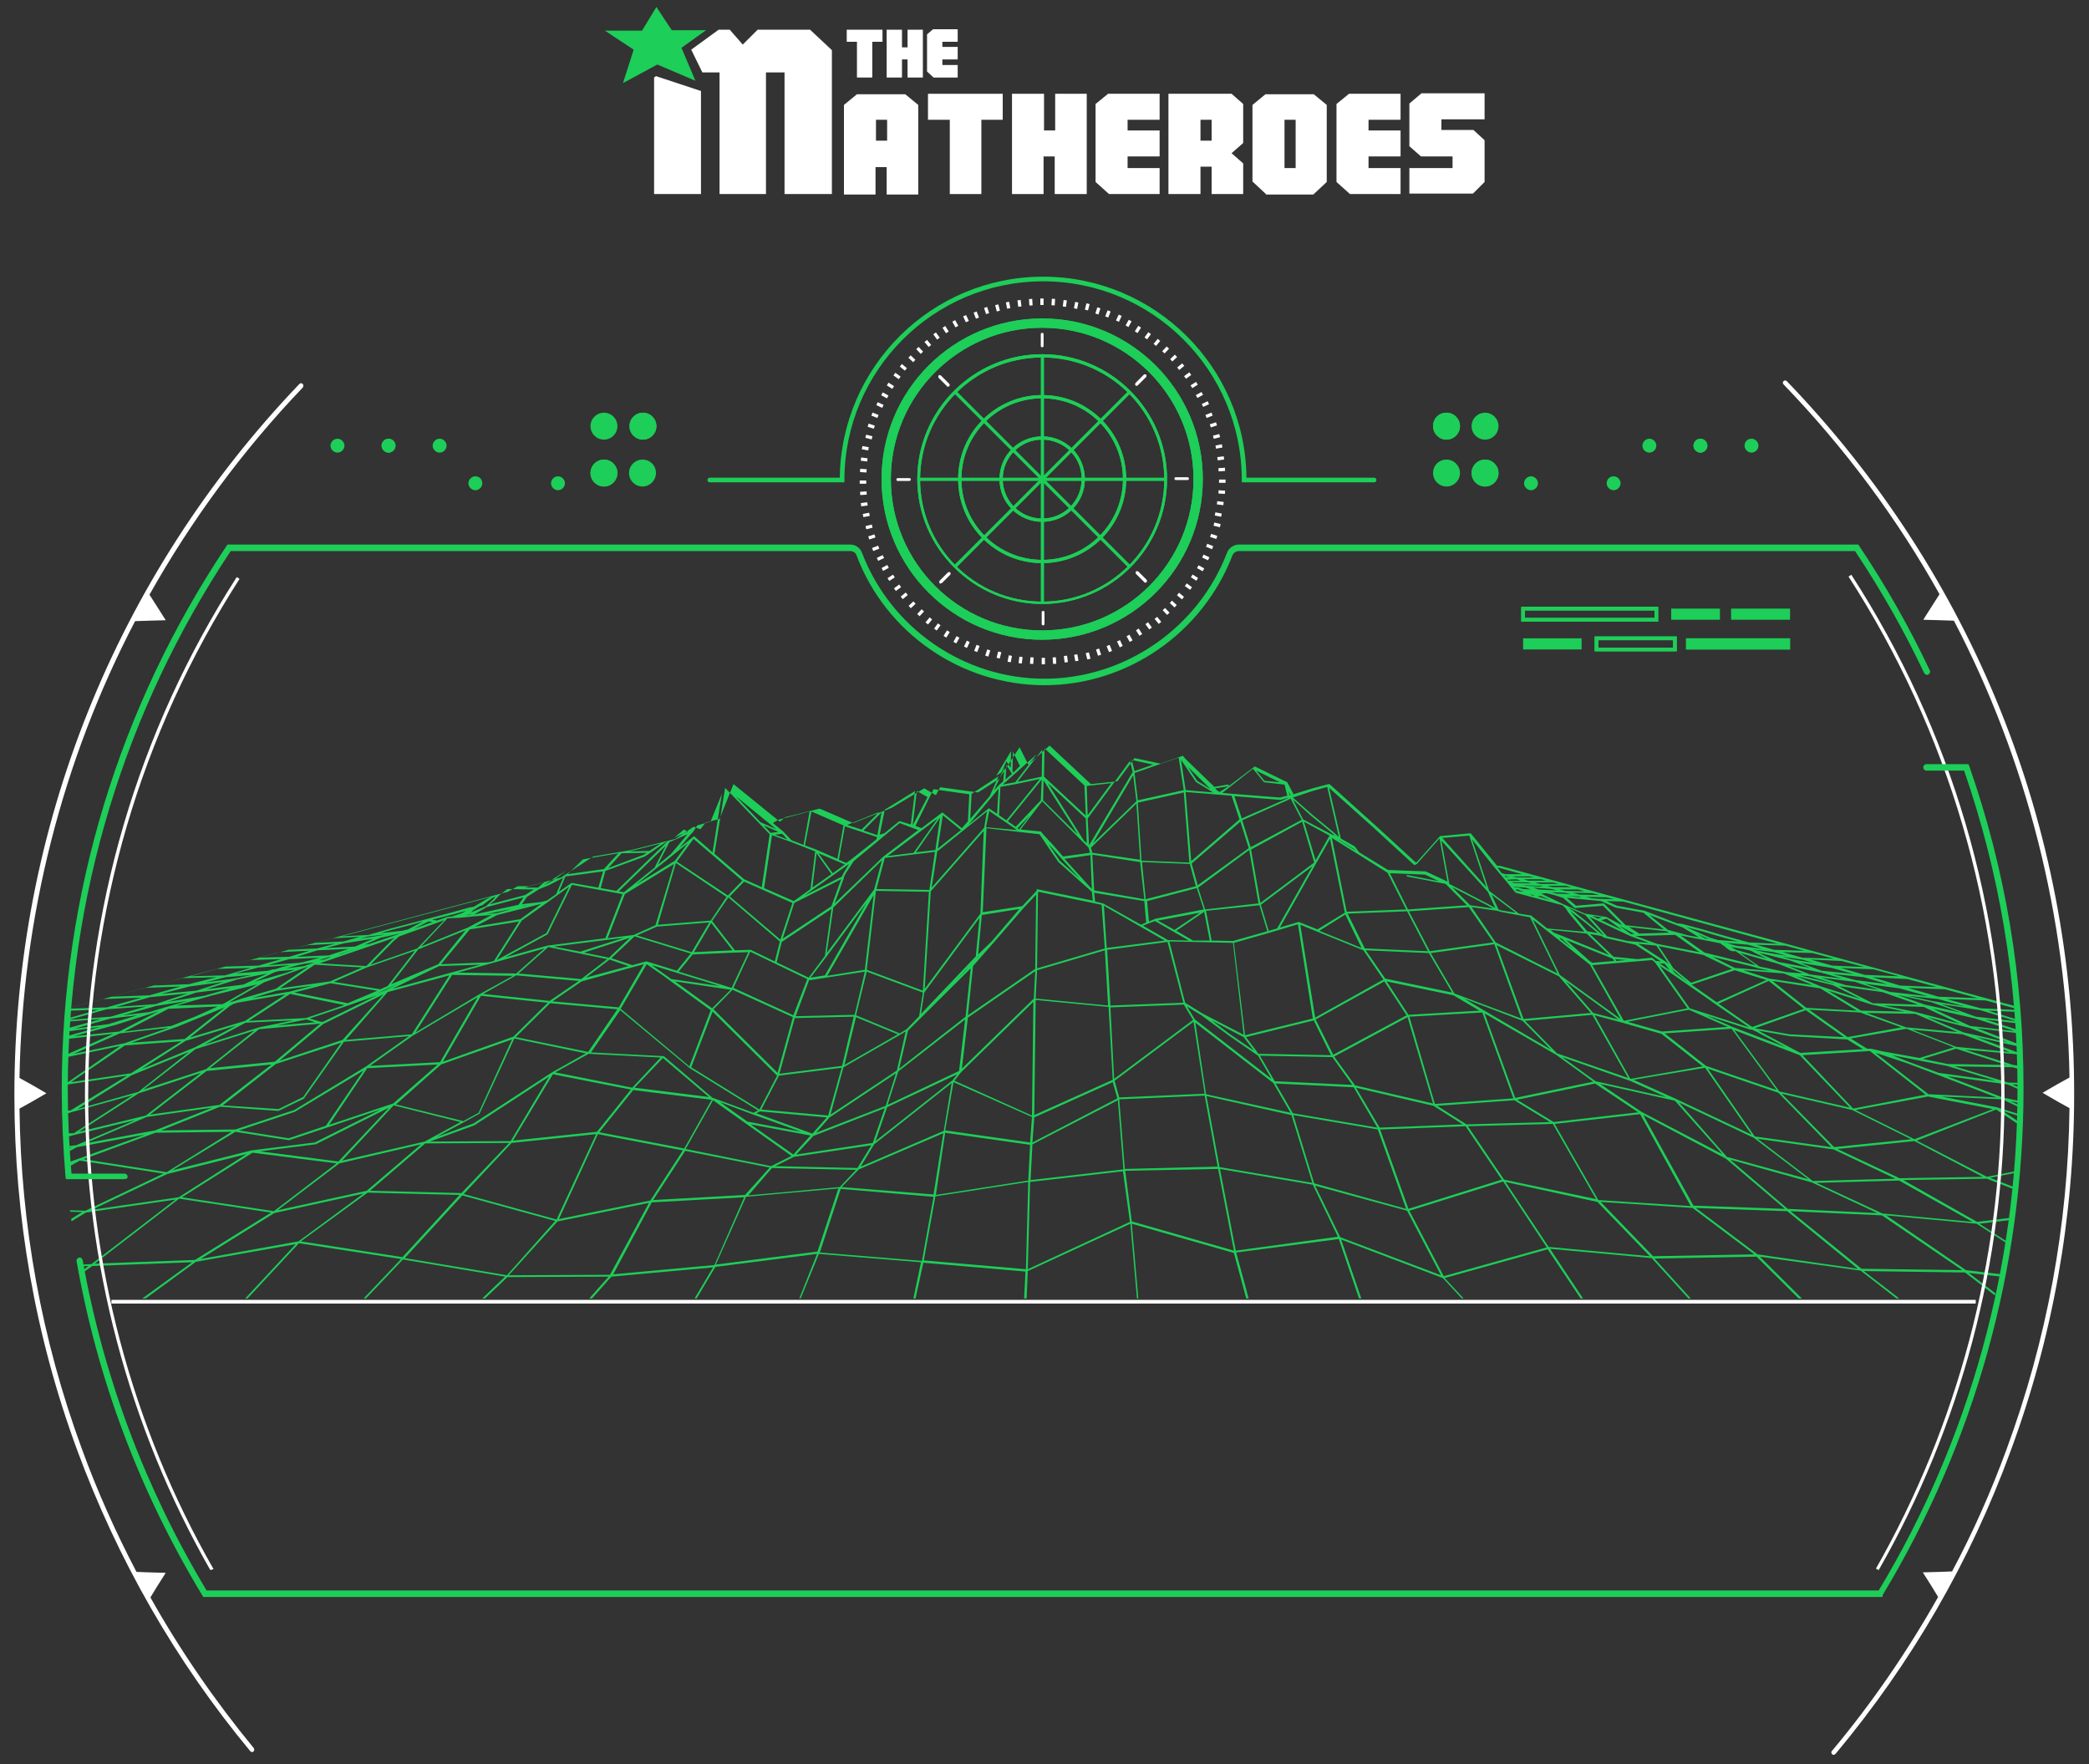 <?xml version="1.0" encoding="utf-8"?>
<!-- Generator: Adobe Illustrator 23.1.1, SVG Export Plug-In . SVG Version: 6.00 Build 0)  -->
<svg version="1.1" id="Capa_1" xmlns="http://www.w3.org/2000/svg" xmlns:xlink="http://www.w3.org/1999/xlink" x="0px" y="0px"
	 viewBox="0 0 450 380" style="enable-background:new 0 0 450 380;" xml:space="preserve">
<rect x="0" y="0" width="450" height="380" fill="#333333" stroke="none"/>
<style type="text/css">
	.st0{fill:#FFFFFF;}
	.st1{clip-path:url(#SVGID_2_);fill:#1DCE58;}
	.st2{fill:#1DCE58;}
</style>
<g>
	<g>
		<rect x="24" y="280" class="st0" width="401.6" height="0.8"/>
	</g>
	<g>
		<g>
			<defs>
				<path id="SVGID_1_" d="M399.4,118H265.3c-5.7,16.9-21.6,29.1-40.5,29.1c-18.8,0-34.8-12.2-40.5-29.1H49.2
					C26.8,151.4,13.7,191.7,13.7,235c0,27.7,3.4,35.9,5.1,44.7h410.8c2.1-10.1,5.3-17,5.3-44.7C434.9,191.7,421.9,151.4,399.4,118z"
					/>
			</defs>
			<clipPath id="SVGID_2_">
				<use xlink:href="#SVGID_1_"  style="overflow:visible;"/>
			</clipPath>
			<path class="st1" d="M517.9,246.4c0.1,0,0.2-0.1,0.2-0.2c0-0.1-0.1-0.2-0.2-0.2l-6.7-0.3l-17.4-6l13.2,1.2l10.8,3.2
				c0,0,0,0,0.1,0c0.1,0,0.2-0.1,0.2-0.1c0-0.1,0-0.2-0.1-0.3l-9.3-2.7l9.3,0.2c0,0,0,0,0,0c0.1,0,0.2-0.1,0.2-0.2
				c0-0.1-0.1-0.2-0.2-0.2l-10.8-0.2l-16.1-4.5l12.4,0.1l14.4,3.9c0,0,0,0,0.1,0c0.1,0,0.2-0.1,0.2-0.2c0-0.1,0-0.2-0.1-0.3
				l-195-53.1c0,0,0,0-0.1,0l-0.5,0l-5.6-6.9c0,0,0,0,0,0c0,0,0,0-0.1-0.1c0,0,0,0,0,0c0,0,0,0-0.1,0c0,0,0,0,0,0l-6.4,0.6
				c0,0,0,0,0,0c0,0,0,0,0,0c0,0-0.1,0-0.1,0c0,0,0,0,0,0c0,0,0,0,0,0c0,0,0,0,0,0c0,0,0,0,0,0l-5,5.6l-0.2,0.1l-8.5-7.8l-10.1-9.1
				c0,0,0,0,0,0c0,0,0,0-0.1,0c0,0,0,0,0,0c0,0-0.1,0-0.1,0c0,0,0,0,0,0c0,0,0,0,0,0l-3.4,0.9l-4.2,1.3c0,0,0-0.1,0-0.1l-1.3-2.5
				c0,0,0,0,0,0c0,0,0,0,0,0c0,0,0,0,0,0c0,0,0,0,0,0l-7-3.4c0,0,0,0,0,0l0,0c0,0,0,0,0,0l0,0c0,0,0,0,0,0c0,0,0,0,0,0c0,0,0,0,0,0
				c0,0,0,0,0,0c0,0,0,0,0,0c0,0,0,0,0,0c0,0,0,0,0,0c0,0,0,0,0,0c0,0,0,0,0,0c0,0,0,0,0,0c0,0,0,0,0,0l0,0c0,0,0,0,0,0l0,0
				l-5.7,4.3l-1.9,1.2l-0.6-0.4l-0.3-0.4l2.7-0.4c0.1,0,0.2-0.1,0.2-0.2c0-0.1-0.1-0.2-0.2-0.2l-2.9,0.5l-6.1-5.9l-0.7-0.8
				c0,0,0,0,0,0c0,0,0,0,0,0c0,0,0,0,0,0c0,0,0,0,0,0c0,0,0,0,0,0c0,0,0,0,0,0c0,0,0,0,0,0c0,0,0,0,0,0c0,0,0,0,0,0c0,0,0,0,0,0
				c0,0,0,0,0,0c0,0,0,0,0,0l-4.8,1.7l-5.6-1.2c0,0,0,0,0,0c0,0,0,0,0,0c0,0,0,0,0,0c0,0,0,0,0,0c0,0,0,0,0,0c0,0,0,0,0,0
				c0,0,0,0,0,0c0,0,0,0,0,0c0,0,0,0,0,0c0,0,0,0,0,0c0,0,0,0,0,0c0,0,0,0,0,0c0,0,0,0,0,0l0,0c0,0,0,0,0,0l-3.7,5l-5.7,0.6
				l-8.9-8.3c0,0,0,0,0,0c0,0,0,0,0,0c0,0,0,0,0,0c0,0,0,0,0,0c0,0,0,0,0,0c0,0,0,0,0,0c0,0,0,0,0,0c0,0,0,0,0,0c0,0,0,0,0,0
				c0,0,0,0,0,0c0,0,0,0,0,0c0,0,0,0,0,0c0,0,0,0,0,0c0,0,0,0,0,0l-4.6,4.1l-1.9-3.8c0,0,0,0,0,0c0,0,0,0,0,0c0,0,0,0,0,0
				c0,0,0,0,0,0c0,0,0,0,0,0c0,0,0,0,0,0c0,0,0,0,0,0c0,0,0,0,0,0c0,0,0,0,0,0c0,0,0,0,0,0c0,0,0,0,0,0c0,0,0,0,0,0c0,0,0,0,0,0
				c0,0,0,0,0,0c0,0,0,0,0,0c0,0,0,0,0,0c0,0,0,0,0,0c0,0,0,0,0,0c0,0,0,0,0,0.1c0,0,0,0,0,0l-4.4,6.8l-4.5,2.9l-8-1.1c0,0,0,0,0,0
				c0,0,0,0,0,0c0,0,0,0-0.1,0c0,0,0,0,0,0c0,0,0,0-0.1,0c0,0,0,0,0,0c0,0,0,0,0,0c0,0,0,0,0,0l-0.9,1.7l-2.5-1.5c0,0,0,0,0,0
				c0,0,0,0,0,0c0,0,0,0,0,0c0,0,0,0,0,0c0,0,0,0,0,0c0,0,0,0,0,0c0,0,0,0,0,0c0,0,0,0,0,0c0,0,0,0,0,0c0,0,0,0,0,0c0,0,0,0,0,0
				l-7,4.2l-8.3,3.3l-7.2-3.1c0,0,0,0,0,0c0,0,0,0,0,0c0,0-0.1,0-0.1,0c0,0,0,0,0,0l-7.2,1.8c0,0-0.1,0-0.1,0l-1.2,1l-10-8.1
				c0,0,0,0,0,0c0,0,0,0,0,0c0,0,0,0,0,0c0,0,0,0,0,0c0,0,0,0,0,0c0,0,0,0,0,0c0,0,0,0,0,0c0,0,0,0,0,0c0,0,0,0,0,0c0,0,0,0,0,0
				c0,0,0,0,0,0c0,0,0,0,0,0c0,0,0,0,0,0c0,0,0,0,0,0c0,0,0,0,0,0c0,0,0,0,0,0c0,0,0,0,0,0c0,0,0,0,0,0c0,0,0,0,0,0c0,0,0,0,0,0
				c0,0,0,0,0,0c0,0,0,0,0,0c0,0,0,0,0,0l-3,7.5l-3,0.8c0,0,0,0,0,0c0,0-0.1,0-0.1,0.1c0,0,0,0,0,0l-1,1.3l-0.1,0l-1.3-0.5
				c0,0,0,0,0,0c0,0,0,0,0,0c0,0-0.1,0-0.1,0l-3.9,2.6l-9.5,2.4l-8.2,1.4c0,0,0,0,0,0c0,0,0,0,0,0c0,0,0,0,0,0l-6.9,4.5l-7,1.9
				l-2.4,0c0,0,0,0,0,0c0,0,0,0,0,0c0,0,0,0,0,0c0,0,0,0,0,0l-2.1,1.2l-174.9,46.3c-0.1,0-0.2,0.1-0.1,0.3c0,0.1,0.1,0.2,0.2,0.2
				c0,0,0,0,0.1,0l13.1-3.5l12.2-0.2l-12.5,3.5l-3.9,1.1l-9.1,0.1c-0.1,0-0.2,0.1-0.2,0.2c0,0.1,0.1,0.2,0.2,0.2c0,0,0,0,0,0
				l7.5-0.1l-7.6,2.1c-0.1,0-0.2,0.1-0.1,0.3c0,0.1,0.1,0.2,0.2,0.2c0,0,0,0,0.1,0l9.1-2.5l13-0.6l-17.7,5.1l-4.5,0.2
				c-0.1,0-0.2,0.1-0.2,0.2c0,0.1,0.1,0.2,0.2,0.2l2.8-0.1l-2.9,0.9c-0.1,0-0.2,0.1-0.1,0.3c0,0.1,0.1,0.1,0.2,0.1c0,0,0,0,0.1,0
				l4.5-1.3l14.4,0.3l-19,5.3c-0.1,0-0.2,0.1-0.1,0.3c0,0,0,0,0,0.1c0,0-0.1,0.1-0.1,0.1c0,0.1,0.1,0.2,0.2,0.2l14.8,0.3l-14.8,3.9
				c-0.1,0-0.2,0.1-0.1,0.3c0,0.1,0.1,0.2,0.2,0.2c0,0,0,0,0.1,0l16.2-4.3l15.5,0.3l-20.5,5.3l-11.3,0.1c-0.1,0-0.2,0.1-0.2,0.2
				c0,0.1,0.1,0.2,0.2,0.2c0,0,0,0,0,0l10.1-0.1l-10.1,3.4c-0.1,0-0.2,0.2-0.1,0.3c0,0.1,0.1,0.1,0.2,0.1c0,0,0,0,0.1,0l11.3-3.8
				l17.3-0.9l-23,9.9l-5.7-0.2c-0.1,0-0.2,0.1-0.2,0.2c0,0.1,0.1,0.2,0.2,0.2l4.7,0.2l-4.8,1.9c-0.1,0-0.2,0.2-0.1,0.3
				c0,0.1,0.1,0.1,0.2,0.1c0,0,0.1,0,0.1,0l5.7-2.2l18.9-0.8l-24.7,9.4c-0.1,0-0.2,0.2-0.1,0.3c0,0.1,0.1,0.1,0.2,0.1
				c-0.1,0-0.2,0.1-0.2,0.2c0,0.1,0.1,0.2,0.2,0.2c0,0,0,0,0,0l20.2-0.6L-68,287.3c-0.1,0.1-0.1,0.2-0.1,0.3c0,0.1,0.1,0.1,0.2,0.1
				c0,0,0.1,0,0.1,0l21-11.5l21.3-0.8l-27.1,15.2l-15.3,1.1c-0.1,0-0.2,0.1-0.2,0.2c0,0.1,0.1,0.2,0.2,0.2c0,0,0,0,0,0l14.4-1
				l-14.5,7.9c-0.1,0.1-0.1,0.2-0.1,0.3c0,0.1,0.1,0.1,0.2,0.1c0,0,0.1,0,0.1,0l15.3-8.3l23.7-1.6l-31.1,18.7l-8.1,0.4
				c-0.1,0-0.2,0.1-0.2,0.2c0,0.1,0.1,0.2,0.2,0.2c0,0,0,0,0,0l7.3-0.3l-7.4,4.2c-0.1,0.1-0.1,0.2-0.1,0.3c0,0.1,0.1,0.1,0.2,0.1
				c0,0,0.1,0,0.1,0l8.1-4.6l27.1,0.4l-18.5,11.3c-0.1,0.1-0.1,0.2-0.1,0.3c0,0.1,0.1,0.1,0.2,0.1c0,0,0.1,0,0.1,0l19.1-11.6l27-1.3
				l-17.5,12.6c-0.1,0.1-0.1,0.2,0,0.3c0,0.1,0.1,0.1,0.2,0.1c0,0,0.1,0,0.1,0l18-12.9l27.2-0.2L7.8,320.2c-0.1,0.1-0.1,0.2,0,0.3
				c0,0,0.1,0.1,0.2,0.1c0,0,0.1,0,0.1,0l15.8-13.1l27.4,0.7l-12.8,12.1c-0.1,0.1-0.1,0.2,0,0.3c0,0,0.1,0.1,0.2,0.1
				c0.1,0,0.1,0,0.1-0.1l13.1-12.4l27.4-0.5l-11.1,12.6c-0.1,0.1-0.1,0.2,0,0.3c0,0,0.1,0.1,0.1,0.1c0.1,0,0.1,0,0.2-0.1l11.3-12.9
				l27.4-0.4L98,320.3c-0.1,0.1,0,0.2,0.1,0.3c0.1,0.1,0.2,0,0.3-0.1l9.4-13.3l27.5,0.1l-7.1,13.1c-0.1,0.1,0,0.2,0.1,0.3
				c0,0,0.1,0,0.1,0c0.1,0,0.1,0,0.2-0.1l7.2-13.3l27.6-0.9l-5.1,14c0,0.1,0,0.2,0.1,0.3c0,0,0,0,0.1,0c0.1,0,0.2-0.1,0.2-0.1
				l5.2-14.2l27.6,1.4l-2.8,12.7c0,0.1,0,0.2,0.2,0.2c0,0,0,0,0,0c0.1,0,0.2-0.1,0.2-0.2l2.8-12.7l27.6,0.1l-0.6,12.6
				c0,0.1,0.1,0.2,0.2,0.2c0,0,0,0,0,0c0.1,0,0.2-0.1,0.2-0.2l0.6-12.6l27.7-1.3l1.6,13.9c0,0.1,0.1,0.2,0.2,0.2c0,0,0,0,0,0
				c0.1,0,0.2-0.1,0.2-0.2l-1.6-13.9l27.7-0.6l3.9,14.6c0,0.1,0.1,0.2,0.2,0.2c0,0,0,0,0.1,0c0.1,0,0.2-0.1,0.1-0.3l-3.9-14.5
				l27.7,0.4l5.9,14.2c0,0.1,0.1,0.1,0.2,0.1c0,0,0.1,0,0.1,0c0.1,0,0.2-0.2,0.1-0.3l-5.9-14l27.6,1l7.8,13.2c0,0.1,0.1,0.1,0.2,0.1
				c0,0,0.1,0,0.1,0c0.1-0.1,0.1-0.2,0.1-0.3l-7.7-13l27.6,1.5l9.4,11.7c0.1,0.1,0.2,0.1,0.3,0c0.1-0.1,0.1-0.2,0-0.3l-9.2-11.5
				l27.6,0.2l11.3,11.5c0,0,0.1,0.1,0.1,0.1c0.1,0,0.1,0,0.1-0.1c0.1-0.1,0.1-0.2,0-0.3l-11-11.3l27.7-1.4l14.1,12.9
				c0,0,0.1,0.1,0.1,0.1c0.1,0,0.1,0,0.2-0.1c0.1-0.1,0.1-0.2,0-0.3l-13.8-12.6l27.5,0.6l15.8,12.3c0.1,0.1,0.2,0.1,0.3,0
				c0.1-0.1,0.1-0.2,0-0.3l-15.3-11.9l27.3,2l16,10.3c0,0,0.1,0,0.1,0c0.1,0,0.1,0,0.2-0.1c0.1-0.1,0-0.2-0.1-0.3l-15.4-9.9
				l27.3,0.8l16.9,9.5c0,0,0.1,0,0.1,0c0.1,0,0.1,0,0.2-0.1c0.1-0.1,0-0.2-0.1-0.3l-16.3-9.1l16.4-0.7c0.1,0,0.2-0.1,0.2-0.2
				c0-0.1-0.1-0.2-0.2-0.2l-17.1,0.8l-30-18l24.5-2l22.5,12.8c0.1,0.1,0.2,0,0.3-0.1c0.1-0.1,0-0.2-0.1-0.3l-21.9-12.4l21.8,0.1h0
				c0.1,0,0.2-0.1,0.2-0.2c0-0.1-0.1-0.2-0.2-0.2l-22.5-0.1l-26.1-15.7l21.6,1.4l26.9,13.5c0,0,0.1,0,0.1,0c0.1,0,0.1,0,0.2-0.1
				c0.1-0.1,0-0.2-0.1-0.3l-26.2-13.1l21.6,0.1l4.4,2.1c0,0,0.1,0,0.1,0c0.1,0,0.2,0,0.2-0.1c0-0.1,0-0.2-0.1-0.3l-3.4-1.6l3.3,0.3
				c0.1,0,0.2-0.1,0.2-0.2c0-0.1-0.1-0.2-0.2-0.2l-4.4-0.4l-25.3-11l19.6-0.6l10.1,5c0,0,0.1,0,0.1,0c0.1,0,0.2,0,0.2-0.1
				c0.1-0.1,0-0.2-0.1-0.3l-9.1-4.5l8.9,1c0,0,0,0,0,0c0.1,0,0.2-0.1,0.2-0.2c0-0.1-0.1-0.2-0.2-0.2l-10.1-1.1l-21.9-8.4l16.8,2.3
				l15.1,5.2c0.1,0,0.2,0,0.3-0.1c0-0.1,0-0.2-0.1-0.3l-13.8-4.7l13.7,0.4c0,0,0,0,0,0c0.1,0,0.2-0.1,0.2-0.2c0-0.1-0.1-0.2-0.2-0.2
				l-15-0.5l-19.9-9.6l15.7,2.6l19.1,6.7c0,0,0,0,0.1,0c0.1,0,0.2-0.1,0.2-0.1c0-0.1,0-0.2-0.1-0.3l-17.6-6.2l15.6,1.2l1.9,0.7
				c0,0,0,0,0.1,0c0.1,0,0.2-0.1,0.2-0.1c0-0.1,0-0.2-0.1-0.3l-0.4-0.2l0.3,0c0,0,0,0,0,0c0.1,0,0.2-0.1,0.2-0.2
				c0-0.1-0.1-0.2-0.2-0.2L516,251l-19-6l14.2,1.1l6.7,2.2c0,0,0,0,0.1,0c0.1,0,0.2-0.1,0.2-0.1c0-0.1,0-0.2-0.1-0.3l-5.3-1.7
				L517.9,246.4C517.9,246.4,517.9,246.4,517.9,246.4z M295.6,286.7l24.6-1.1l11.4,21.3l-27.6-1L295.6,286.7z M115,191.6l-1.9,1.2
				l-7.6,2l1-0.8l1-1.1l1.8-1.4L115,191.6z M122,187.5l-2.6,2l-1.5,0.8l-0.7,0.3L122,187.5z M144,181L144,181
				C143.9,181,143.9,181,144,181C143.9,181,143.9,181,144,181l-11.2,10.9l-3.4-0.6l1-3.7l8.5-3.1l1.2-0.8L144,181z M148.2,179.1
				L148.2,179.1l-2.9,1.3l2-1.7L148.2,179.1z M153.5,184.2l6.4,5.5l-3.1,3.2l-11-7.3l3.6-4.9L153.5,184.2z M167.2,178.6l-3.4-1.5
				l-5.3-5.6L167.2,178.6z M174.8,174.8l6.9,3l-1.3,7.2l-4.6-2l-2.4-0.9L174.8,174.8z M201.1,170l7.7,1.1l-0.3,5.8l-1.3,1.5
				l-4.2-3.4c0,0,0,0,0,0c0,0,0,0,0,0c0,0,0,0,0,0c0,0,0,0,0,0c0,0,0,0,0,0c0,0,0,0,0,0c0,0,0,0,0,0c0,0,0,0,0,0c0,0,0,0,0,0
				c0,0,0,0,0,0c0,0,0,0,0,0c0,0,0,0,0,0c0,0,0,0,0,0c0,0,0,0,0,0c0,0,0,0,0,0c0,0,0,0,0,0l-4.5,3.4l-1.3-0.5L201.1,170z
				 M215.1,167.2l-1.9,4.3l-4.2,4.9l0.3-5.4L215.1,167.2z M223.3,162.5l-4.6,6L216,169L223.3,162.5z M243.4,163.9l0.6,2.4l-9.4,15.8
				l0,0l-0.3-5.8l5.6-7.6L243.4,163.9z M253.9,163.2l1.1,7l-9.9,2.2l-0.7-5.9L253.9,163.2z M316.5,180l3.7,11.1l-9.5-10.6L316.5,180
				z M330.4,189l-3.7,0l-0.9-0.2l3.7,0L330.4,189z M295.5,286.3l-6.6-19.3l21.9,8.3l9.1,9.8L295.5,286.3z M23,217.4l8.5-0.6
				l-7.7,2.2l-9,0.7L23,217.4z M32.3,214.8l8.1-0.8l-6.9,2.3l-8.5,0.6L32.3,214.8z M106.1,193.4l0.4-0.2l0.2,0l-0.5,0.6l-1.5,1.4
				l-2.9,1.2l-0.3,0.1l0.4-0.4l1.4-0.9l0.6-0.2c0,0,0,0,0,0l1.2-0.9L106.1,193.4z M116.2,191.5l2-0.8l3.1-1.6l-1.5,3.5l-2,1.4
				l-0.1,0c0,0,0,0,0,0c0,0,0,0,0,0l-1.1,0.3l-3.6,0.4l-0.6,0.1l1.1-1.6L116.2,191.5C116.1,191.5,116.2,191.5,116.2,191.5z
				 M134.4,192.2l-1.1-0.2l10.1-9.8l-2.4,4.7L134.4,192.2z M160.3,189.9l10.4,4.6l-2.6,7.9l-10.9-9.3L160.3,189.9z M182,186.2
				l-2.6,1.9l-3.1-4.3L182,186.2z M179.1,188.3l-4.1,2.9l0.9-7.4L179.1,188.3z M182.9,186.1l-1.1,1.8l-0.5,1L181,189l-7.7,3.9
				L182.9,186.1z M189,179.9l-3-1l3.9-3.9L189,179.9z M189.4,180.3l0.2-0.1l-0.2,0.2L189.4,180.3z M193.8,177.3l4,1.5l-7.5,5.7
				c0,0,0,0,0,0c0,0,0,0,0,0l-10.5,10.1l2-5.5c0-0.1,0-0.2,0-0.2l0.4-0.8l1.7-2.6L193.8,177.3z M215.1,169.9l-0.3,5.4l-1.8-1.2
				c0,0,0,0,0,0c0,0,0,0,0,0c0,0,0,0,0,0c0,0,0,0,0,0c0,0,0,0,0,0c0,0,0,0,0,0c0,0,0,0,0,0c0,0,0,0,0,0c0,0,0,0,0,0c0,0,0,0,0,0
				c0,0,0,0,0,0c0,0,0,0,0,0c0,0,0,0,0,0c0,0,0,0,0,0l-4.3,3.5L215.1,169.9z M244.1,167l0.7,5.6l-9.4,9.1L244.1,167z M265.3,171.4
				l1.7,5.1l-10.4,9l-1.2-14.9L265.3,171.4z M276.7,169l0.6,2.4l-1.6,0.4l-10.1-0.8c0,0-0.1,0-0.2,0c0,0,0,0,0,0l-2.1-0.2l6.6-5.2
				l2.3,2.8c0,0,0.1,0.1,0.1,0.1L276.7,169z M316.4,195.4l5.3,7.6l-13.7,1.9l-4.5-8.6L316.4,195.4z M332,192.5
				C332,192.5,332,192.5,332,192.5C332,192.5,332,192.5,332,192.5l-0.3,0l1.4-0.1l1.3,0.3l0.7,0.2l1.6,0.5l2.5,2.2
				c0,0,0.1,0.1,0.2,0l5.9-0.5l4.1,4.1l-0.4-0.1l-3-1.6c0,0,0,0-0.1,0c0,0,0,0,0,0c0,0,0,0,0,0l-4.5-0.7l-4.8-2.1c0,0,0,0,0,0
				L332,192.5z M329.1,190.1l0.9,0.2l-3.8-0.1l-0.7-0.2L329.1,190.1z M328.7,190.8l-0.6-0.1l3.6,0.1l0,0l0.8,0.2L328.7,190.8z
				 M334.3,191.5l1.1,0.3l-4-0.2l-1.1-0.4L334.3,191.5z M344.9,194.1l3.1,1.4l6,1.1l4.4,3.6l-8.2-0.9l-4.6-4.6c0,0-0.1-0.1-0.2-0.1
				l-5.9,0.5l-2-1.7L344.9,194.1z M288.7,266.5l-5.4-11.1l19.8,5.4l7.3,13.9L288.7,266.5z M50.4,211.2L51,211l6.6-1.3l-5.2,2.4
				l-0.1,0l-7.9,1L50.4,211.2L50.4,211.2z M122.6,191l-4.9,10l-10.5,5.7l-0.2,0.1l5.4-8.5l5.5-3.9c0,0,0,0,0,0L122.6,191z
				 M134.4,202l-9.4,3l-5.7-1.1L134.4,202z M173.9,210.9l-3,7.8l-12.9-5.9l3.6-7.8L173.9,210.9z M171.1,194.5l10.1-5.1l-2.1,5.8
				l-10.5,7L171.1,194.5z M212.6,174.8l-0.6,3.5l-11.3,12.9l1.2-7.8L212.6,174.8z M219.1,178.8l-6.7-0.6l0.7-3.5L219.1,178.8z
				 M234.2,182.3C234.2,182.3,234.2,182.3,234.2,182.3l0.3,0.3l0.3,1.1l-5.8,0.8l-2-2.3l-2.3-2.5l-0.4-0.5c0,0,0,0-0.1-0.1
				c0,0,0,0,0,0c0,0,0,0-0.1,0c0,0,0,0,0,0l-4.1-0.4l-0.1-0.1l4.6-6L234.2,182.3z M244.8,173.1l0.8,12.1l-10.3-1.5l-0.3-1.1
				L244.8,173.1z M277.6,171.8l-0.3,0.2l-9.8,4.3l-1.6-4.8l9.9,0.8c0,0,0,0,0.1,0L277.6,171.8z M267.2,177l1.8,5.7l-11,8l-1.3-4.7
				L267.2,177z M280.5,177l2.6,8.8l-11.6,8.7l-2-11.5L280.5,177z M279.6,199.1l3.2,20.3l-14.6,3.6l-2.4-19.9l7.4-2.1c0,0,0,0,0,0
				c0,0,0,0,0,0L279.6,199.1z M289.8,197l3.5,7.2l-9.1-3.7L289.8,197z M321.9,203.4l5.8,16l-14.4-5.4l-5.1-8.7L321.9,203.4z
				 M346.2,201.7l-3.8-4.2l1.7,0.8l7,3.3c0,0,0,0,0,0c0,0,0,0,0,0l4.1,1.5l-4.6-0.4L346.2,201.7z M380,205.5l5.6,1.4l4.3,1.6
				l-6.8-1.3l-4.2-1.9L380,205.5z M283.1,254.9l-4.5-14.7l18.2,3.1l6.1,17.1L283.1,254.9z M85,202l-0.6,0.5l-5.5,5.6l-10-0.6L85,202
				z M105.2,207.3L95,207.7l6.2-7.5l10.6-1.7l-5.4,8.5L105.2,207.3z M178,206.1l8.7-11.7l-9,15.7l-3.1,0.5l0,0L178,206.1z
				 M219.2,178.4l2.7-2.8l-2.4,3.1L219.2,178.4z M223.9,179.7l0.3,0.4l1.6,2.4l2.2,3.2l7.2,6.4l0.2,1.9l-11.7-2.4c0,0-0.1,0-0.1,0
				c0,0-0.1-0.1-0.1-0.1c-0.1,0-0.2,0.1-0.2,0.2l0,0.2l-3.1,3.3l-8.5,1.3l0.8-18.1L223.9,179.7z M245.6,185.7l0.9,8l-10.8-1.9
				l-0.4-7.7L245.6,185.7z M269.1,183.1l2,11.5l-11.5,1.3l-1.5-4.7L269.1,183.1z M328,219.9l6.1,6.2l-14.5-8.5c0,0,0,0,0,0l-4.2-2.5
				L328,219.9z M360.8,209.6l-0.8-1l0.2,0.2l3.5,2.9L360.8,209.6z M353.1,201.6L353.1,201.6C353.1,201.6,353.1,201.6,353.1,201.6
				l7.1-0.2l0.7,0l5.2,3.7l-9.2-1.8l-4.6-1.7L353.1,201.6z M375.4,204.4l1.4,0.3l0.6,0.2l0.5,0.3l2.7,1.3l-6.6-1.9l-1.1-0.6
				L375.4,204.4L375.4,204.4z M383,207.6L383,207.6l5.4,2.1l-3.6-0.3c0,0,0,0,0,0l-0.5-0.1l0,0l-5.3-1.1l-4.1-2.9L383,207.6z
				 M405.5,213.7l7.7,2.7l-9.8-0.3l-7.3-3.7l1.4,0.2L405.5,213.7z M405.7,226.5C405.7,226.5,405.7,226.5,405.7,226.5l-2.7-0.6
				c0,0,0,0,0,0l0,0c0,0,0,0,0,0c0,0,0,0,0,0c0,0,0,0,0,0l-0.8,0l-3.5-2.2l12-2.1l10.2,4l-7.4,2.3L405.7,226.5z M278.5,239.8
				l-3.7-6.4l16.8,0.8l5.1,8.7L278.5,239.8z M46.9,216.8L42,219l-5.1,2l-10.1,1.2l9.5-4.9L46.9,216.8z M83.8,212.8l1.8-0.8l-2.6,1.3
				l-1.8,0.7L83.8,212.8z M73.8,224l-13.6,4.5l9.4-7.9l0.2-0.1l0,0c0,0,0,0,0,0l12.8-6.3L73.8,224z M67.5,212.3l-5.1,1.3l-8.1,1.4
				l5.3-1.6L67.5,212.3z M75,216.6L75,216.6l6.2-2.2l-11.6,5.7l-0.5,0l-2.4-0.7L75,216.6L75,216.6C75,216.6,75,216.6,75,216.6z
				 M67.9,220.2l-8.3,0.7l6.4-1.3L67.9,220.2z M65.9,219.3l-12.3,0.6l8.9-5.8l11.7,2.4L65.9,219.3z M49.5,216.7l0.7-0.4l0.9-0.3
				l10.4-1.8l-8.7,5.7l-11.9,3.6L49.5,216.7z M52.9,220.3l10.3-0.5l-7.4,1.5l0,0c0,0,0,0,0,0l0,0L44.1,225L52.9,220.3z M55.8,221.7
				l13.2-1.2l-9.8,8.2l-14,1.4L55.8,221.7z M74.9,216.1l-11.5-2.3l7.8-2l10.1,1.6L74.9,216.1z M71.1,211.4l-10.8,1.5l7.5-5.1
				l10.2,0.6L71.1,211.4z M25.8,222.6l10.5-1.2l-9.4,3.3l-11,2.3L25.8,222.6z M38.1,221.2l10.3-4.2l-8.6,6.8l-11.5,0.8L38.1,221.2z
				 M40,224.2l10.9-3.3l-8.9,4.7l0,0l-11.5,4.7L40,224.2z M42.1,226l12.7-4l-10.4,8.3l-13.5,4.4L42.1,226z M44.5,230.7l14-1.4
				L47.3,238l-15,2.1L44.5,230.7z M59.4,229.2l14.1-4.6l-8.2,11.7l-5.3,2.6l-12-0.8L59.4,229.2z M83.5,213.7l13.3-3.6l-8.1,12.7
				l-14.2,1.2L83.5,213.7z M88.9,223.1L88.9,223.1C88.9,223.1,88.9,223.1,88.9,223.1l14-8.3l-8.1,14l-15.1,0.8L88.9,223.1z
				 M124.7,211.3l-6.3,4.3l-14.3-1.5l7.1-4L124.7,211.3z M131.3,206.7l4.1,1.4l-9.2,2.5L131.3,206.7z M171.2,219.3l12.7-0.3
				l-2.5,10.6l-13.5,1.7L171.2,219.3z M186.3,208.9l-8.1,1.3l10-17.4L186.3,208.9z M186.7,209.3l12.1,4.5l-0.8,5.1l-2.7,2.8
				l-1.5,0.9l-9.4-3.9L186.7,209.3z M223.7,192.1l13.6,2.8l0.7,9.4l-14.6,4.3l0.2-16.3L223.7,192.1z M246.5,194.1l0.4,4.6l-1.1,0.5
				l-8.2-4.6c0,0,0,0,0,0c0,0,0,0,0,0c0,0,0,0,0,0l-1.7-0.4l-0.2-1.9L246.5,194.1z M248.8,198.4l7.3,4.2l-4.5-0.1l-5.4-3.1l1-0.4
				c0,0,0,0,0,0L248.8,198.4z M257,202.6l-3.6-2.1l6-4.1l1.2,6.2L257,202.6z M253,200.3l-3.6-2l9.1-1.7L253,200.3z M267.9,223.4
				l2.2,2.9l-5.1-3.5l-4-3L267.9,223.4z M335.2,227.2l8,5.8l-16.8,3.5l-6.6-18.2L335.2,227.2L335.2,227.2z M319.3,218.1l6.7,18.5
				l-16.9,1.2l-5.5-18.8L319.3,218.1z M303.2,219.1l5.5,18.6l-16.8-3.9l-4.5-6.2L303.2,219.1z M287,227.7l4.3,6l-16.7-0.8l-3.2-5.5
				L287,227.7z M118,216l-7.4,7.3l-15.2,5.4l8.2-14.2L118,216z M143.2,210.4l1.2,0.9l8.7,6.3l-4.6,12.1l-14.8-12.4l5.6-9.6
				L143.2,210.4z M181.3,230l-2.9,10.3l-14.4-1.3l3.8-7.3L181.3,230z M193.4,222.8l-11.5,6.6l2.5-10.3L193.4,222.8z M250.9,202.6
				l-12.5,1.6l-0.6-9.1L250.9,202.6z M238,204.7l0.7,11.9l-15.6-1.5l0.3-6.1L238,204.7z M222.7,215.1l-15.5,15.1l1.3-11l14.5-10
				L222.7,215.1z M178.1,240.7l-3.1,3.5l-12.1-4.4l0.8-0.4L178.1,240.7z M178.7,240.7l14.3-9.5l-2.2,7l-15,5.8L178.7,240.7z
				 M193.5,230.8l14.4-11.2l-1.3,11.1l-15.4,7.3L193.5,230.8z M208,219l-14.3,11.2l1.9-8.2l13.5-13.4L208,219z M210.6,206.2l0.3-0.3
				l-0.4,0.5L210.6,206.2z M208.1,209l-2.4,2.4l2.9-3L208.1,209z M193.2,230.6l-14.3,9.5l2.8-10.2l12.2-7c0,0,0,0,0,0l1.2-0.7
				L193.2,230.6z M162.3,239.7l-8.7-3.2c0,0,0,0,0,0c0,0,0,0,0,0c0,0,0,0,0,0l-0.1,0l-10.5-9c0,0,0,0,0,0c0,0,0,0,0,0l0,0
				c0,0-0.1,0-0.1,0l-15.6-0.8l6.3-9.1l15,12.5c0,0,0,0,0,0l0,0l14.7,9.1L162.3,239.7z M126.7,226.6l-15.6-3.2l7.4-7.3l14.5,1.3
				L126.7,226.6z M95,229.3l15.3-5.4l-7.2,15.8l-3.3,1.8l-14.5-3.6L95,229.3z M103.3,239.9C103.4,239.9,103.4,239.9,103.3,239.9
				l7.5-16.2l15.4,3.2l-7.3,4.1c0,0,0,0,0,0c0,0,0,0,0,0L102,242l-7.9,2.9L103.3,239.9z M126.8,227l15.5,0.8l-6.1,6.5l-16.6-3.3
				L126.8,227z M142.8,227.9l9.9,8.4l-16-2L142.8,227.9z M162.3,240.1l10.3,3.7l-11.6-2.2l-5.9-4.2L162.3,240.1z M174.6,244.6
				l-3.7,4.1l-9.2-6.5L174.6,244.6z M175.2,244.7l15.4-6l-2.6,7.5l-16.5,2.5L175.2,244.7z M191.1,238.5l15.1-7.1l-1,1.3l-16.6,13.1
				L191.1,238.5z M207,231l15.6-15.2l-0.3,24.5l-16.7-7.5L207,231z M223.1,215.4l15.7,1.5l0.9,15.7l-16.9,7.6L223.1,215.4z
				 M239.2,216.6l-0.7-12l13-1.7l3.4,13.1L239.2,216.6z M223,208.7l-14.5,10l1.1-10.6l4.4-5l6.4-7.4l2.8-3L223,208.7z M213.6,202.8
				l-2.9,2.8l0.8-8.5l8.1-1.3L213.6,202.8z M210.2,206l-11.8,12.4l0.7-4.6l11.9-16.1L210.2,206z M163.6,239l-14.7-9.1l4.6-12
				l13.9,13.8L163.6,239z M153.4,217.2l-8-5.8l12,1.8L153.4,217.2z M133.3,217l-14.3-1.3l6.3-4.3l10.8-3c0,0,0,0,0,0l2.6-0.7
				L133.3,217z M62.2,245.2l-10.7-1.7l12-4l14.8-8.9l-8.1,11.9L62.2,245.2z M79.1,230.1l15.2-0.8l-9.6,8.4l-13.8,4.6L79.1,230.1z
				 M72.9,250.2L56,248l11.9-1.5c0,0,0,0,0.1,0l15.8-7.9L72.9,250.2z M84.8,238.1l14.4,3.6l-7.7,4.2l0,0l-17.8,4.1L84.8,238.1z
				 M102.2,242.4l16.1-10.5l-8.3,13.9l-17.4,0.1L102.2,242.4z M119.1,231.4l16.8,3.3l-7.3,9.1l-18.1,1.9L119.1,231.4z M136.4,234.8
				l16.9,2.1l-5.9,10.5l-18.3-3.5L136.4,234.8z M153.6,237l16.9,12l-4.4,2.2l-18.4-3.7L153.6,237z M171,249.2l16.7-2.5l-3,4.9
				l-17.7-0.4L171,249.2z M188.3,246.5l16.7-13.2l-1.7,10.3l-17.9,7.7L188.3,246.5z M205.4,233.1l16.9,7.5l-0.4,5.5l-18.3-2.6
				L205.4,233.1z M222.8,240.7l16.9-7.6l1,3.5l-18.3,9.5L222.8,240.7z M240,232.4l-0.8-15.4l15.8-0.6l2,3.3L240,232.4z M257.4,219.6
				l-1.7-2.8l3.1,1.9l6.1,4.5l6.1,4.2l2.9,5L257.4,219.6z M297.2,242.9l-5.1-8.6l16.7,3.9l6.3,4L297.2,242.9z M315.9,242.2l-6.3-4
				l16.6-1.2l7.7,4.7L315.9,242.2z M334.7,241.7l-7.9-4.8l16.8-3.5l9.3,6.2L334.7,241.7z M353.6,239.5l-8.9-6l16.1,3.6l10.2,11.5
				L353.6,239.5z M372,249.2l-10.3-11.7l16.1,7.6l11.7,8.9L372,249.2z M370.2,216.2l10.8-4.9l7.6,6l-11.1,3.9l-0.4-0.2L370.2,216.2z
				 M394.8,212.2l6,3l-8.5-2.7l0,0l-5.3-2.2L394.8,212.2z M378,221.5L378,221.5l11-3.9l8.2,5.8l-11.7-0.6L378,221.5z M392.1,212.9
				l7.9,4.8l-10.9-0.6l-7.3-5.8L392.1,212.9z M398,223.4l-8.3-5.9l11,0.6l8.9,3.2L398,223.4z M410.6,221.3l-8.5-3.1l10.5,0.2
				l9.1,3.9L410.6,221.3z M400.9,217.7l-7.1-4.3l9.4,3l7.1,1.5L400.9,217.7z M384.3,209.7l6.2,2.5l-9.4-1.4l-5.6-1.8L384.3,209.7z
				 M378.8,222l6.7,1.2l12.4,0.7l3.4,2.1l-13.5,0.8l-8.3-4.4L378.8,222z M398.5,238.6l-15.2-3.5l-9.7-13.2l14.1,5.4L398.5,238.6z
				 M383.1,235.4l11.4,11.7l-16.5-2.3l-10.1-14.6L383.1,235.4z M378.6,245.3l16.4,2.3l13.3,6.3l-17.8,0.5L378.6,245.3z M395.1,247.1
				l-11.3-11.5l15.2,3.5l12.7,6.3L395.1,247.1z M388.3,227.3l14.5-0.9l12,9.4l-15.6,3L388.3,227.3z M421.4,225.5l-9.5-3.7l10.9,1
				l10.1,3.8L421.4,225.5z M423,222.4l-7.8-3.3l9,2.3l0,0l8.2,3.1L423,222.4z M412.7,218l-7-1.4l8.7,0.3l7.7,3.6L412.7,218z
				 M395,211.9l-7.3-1.8l2.2,0.2l5.3,1.6L395,211.9z M378.9,208.6l2.3,0.5l-7.5-0.6l-4.8-2.4l8.2,2L378.9,208.6z M366.9,205.7l6.2,3
				l-8.8,3l-3.8-3.1l-3.2-4.8L366.9,205.7z M364.4,212.1l9.3-3.1l6.8,2.1l-10.7,4.8L364.4,212.1
				C364.3,212.1,364.4,212.1,364.4,212.1z M377.5,221.8l0.1,0.1l0.9,0.4l0.5,0.3c0,0,0,0,0,0l0,0l5.7,3l-11.5-4.4l-5.7-2.5l9.6,3.1
				L377.5,221.8z M373,221.6l9.7,13.2l-15.2-5.2l-8.9-7L373,221.6z M367.3,230l10,14.4l-16.3-7.7l-9.1-4.1L367.3,230z M351.1,232.8
				l7.8,3.5l-15.2-3.4l-7.2-5.2L351.1,232.8z M313.1,214.4l5.6,3.3l-15.3,0.9l-4.7-7.2L313.1,214.4z M298.2,211.4l4.8,7.3l-15.8,8.5
				l-3.8-7.6L298.2,211.4z M283,219.8l3.7,7.5l-15.6-0.3l-2.7-3.6L283,219.8z M259,218.3l-3.7-2.3l-3.4-13.2l5.1,0.1c0,0,0,0,0,0
				s0,0,0,0l3.9,0.1c0,0,0,0,0,0c0,0,0,0,0,0l4.7,0.1l2.3,19.8L259,218.3z M265.6,202.7l-4.6-0.1l-1.2-6.4l11.5-1.2l1.7,5.6
				L265.6,202.7z M257.8,191.3l1.5,4.6l-10.4,2c0,0,0,0,0,0l0,0l-1.4,0.6l-0.4-4.4L257.8,191.3z M234.9,184.2l0.3,7.3l-5.9-6.5
				L234.9,184.2z M228.7,185l3.9,4.3l-4.3-3.9l-2.2-3.2l-0.2-0.3l0.7,0.7L228.7,185z M211.2,196.8L199.2,213l1.3-21l11.4-13
				L211.2,196.8z M198.8,213.4l-12.1-4.5l2-17l11.4,0.2L198.8,213.4z M174.3,211.1L174.3,211.1l0.4,0l11.6-1.8l-2.2,9.3l-12.7,0.3
				L174.3,211.1z M167.5,231.1l-13.8-13.7l4.1-4.2l13,5.9L167.5,231.1z M144.6,210.9l-4.2-3l14.7,4.5L144.6,210.9z M139.3,207.1
				C139.3,207.1,139.3,207.1,139.3,207.1C139.2,207.1,139.2,207.1,139.3,207.1C139.2,207.1,139.2,207.1,139.3,207.1
				C139.2,207.1,139.2,207.1,139.3,207.1C139.2,207.1,139.2,207.1,139.3,207.1c-0.1,0-0.1,0-0.1,0c0,0,0,0,0,0c0,0,0,0,0,0l-3,0.8
				l-4.5-1.5l5-4.7l12.1,3.7l-3,3.7L139.3,207.1z M131.2,206.3l-5.4-1.1l9.9-3.2L131.2,206.3z M130.8,206.6l-5.6,4.3l-13.5-1.2
				l6.4-5.7L130.8,206.6z M103.4,214.1C103.4,214.1,103.4,214.1,103.4,214.1C103.4,214.1,103.4,214.1,103.4,214.1l-13.9,8.3
				l7.9-12.4l13.1,0.2L103.4,214.1z M97.2,209.5L84.5,213l10.1-4.9l8.9-0.3L97.2,209.5z M94.4,207.7l-10.1,4.3l5.8-7.5l10.2-4.1
				L94.4,207.7z M83.5,212.4l-1.6,0.7l-10-1.6l7.1-3.1l10.4-3.6L83.5,212.4z M59.4,213l-7.3,2.1l-1.8,0.6l-0.9,0.2l7.5-4.3l9.5-3.4
				L59.4,213z M59.2,209.4l0.8-0.2l3.5-0.3l-1.7,0.6c0,0,0,0,0,0l-2.4,0.7l-4.6,1.3L59.2,209.4z M45.8,214.4
				C45.8,214.4,45.8,214.4,45.8,214.4l9.4-2.3l0.3-0.1l-7.5,4.3l-0.1,0l-9.9,0.3L45.8,214.4z M24.8,220.8l7.6-2.4l1.8-0.6l-8.5,4.4
				l-9.8,1L24.8,220.8z M13.5,223.9l10.9-1.2l-10.6,4.7l-11.5,2.1L13.5,223.9z M14,227.8l11.9-2.5l-11.4,7.9l-12.8,1L14,227.8z
				 M26.9,225.2l12.2-0.9l-10.9,6.9l-12.9,1.9L26.9,225.2z M28.4,231.6l12.3-5l-10.9,8.6l-13.1,3.7L28.4,231.6z M29.9,235.5
				l13.4-4.4l-11.9,9.2L17,243.8L29.9,235.5z M31.6,240.6l14.1-2l-12.3,4.9l-15.1,2.8L31.6,240.6z M47.4,238.4l12.5,0.9
				c0,0,0.1,0,0.1,0l5.4-2.6c0,0,0.1,0,0.1-0.1l8.6-12.2l14-1.2l-9.2,6.5l-15.5,9.4l-12.7,4.2l-16,0.2L47.4,238.4z M50.7,243.8
				l11.5,1.8c0,0,0.1,0,0.1,0l8.1-2.7L82,239l-14.2,7.1l-13.6,1.7l-17.1,4.3L50.7,243.8z M54.4,248.3l18.1,2.3L59,260.9l-19.8-3
				L54.4,248.3z M73.1,250.6l17.6-4.1l-11.7,10l-19.2,4.2L73.1,250.6z M91.6,246.3l18.1-0.1L99.4,257l-19.7-0.5L91.6,246.3z
				 M110.2,246.2l18.2-1.9l-8.5,18.4l-20-5.5L110.2,246.2z M128.8,244.3l18.3,3.5l-7,10.8l-19.7,4L128.8,244.3z M147.6,247.9
				l18.2,3.6l-5.3,5.9l-19.8,1.1L147.6,247.9z M166.3,251.6l18.1,0.4l-3.5,3.7l-19.7,1.8L166.3,251.6z M185,251.9l18.2-7.8
				l-2.1,13.2l-19.8-1.6L185,251.9z M203.6,244l18.3,2.6l-0.4,7.7l-19.9,3.1L203.6,244z M222.4,246.5l18.4-9.5l1.2,14.9l-20,2.3
				L222.4,246.5z M241.1,236.4l-1-3.6l17-12.7l2.4,15.5L241.1,236.4z M259.8,235.7l-2.3-15.4l16.8,13l3.7,6.4L259.8,235.7z
				 M303.4,260.4l-6.1-17.1l18.4-0.7l7.8,11.5L303.4,260.4z M324,254.1l-7.8-11.5l18.3-0.5l9.3,16.2L324,254.1z M344.3,258.5
				l-9.4-16.4l18.4-2.1l10.9,19.8L344.3,258.5z M354,240.2l17.8,9.4l12.7,10.8l-19.7-0.7L354,240.2z M385.1,260.4l-12.4-10.6
				l17.6,4.9l14.1,6.6L385.1,260.4z M405.5,261.4l-14.2-6.6l17.8-0.5l15.8,8.9L405.5,261.4z M409.2,253.8l-13.4-6.3l16.6-1.7
				l14.7,7.7L409.2,253.8z M412.4,245.4l-12.7-6.3l15.6-2.9l14,2.7L412.4,245.4z M415.4,235.7l-11.4-8.9l1,0.3c0,0,0,0,0,0
				c0,0,0,0,0,0l6,2l6.6,2.5l12.5,4.8L415.4,235.7z M411.1,228.7l-3.5-1.4l5.6,1.1c0,0,0,0,0,0l6.2,1.2l10.5,3.2l-12.3-1.7
				L411.1,228.7z M419.6,229.2l-5.4-1.1l7.2-2.2l10.8,3.5L419.6,229.2z M433.7,229.4l-10.4-3.3l11.2,1l11.1,3.8L433.7,229.4z
				 M434.6,226.7l-8.8-3.3l9.4,2.1l0,0l9.3,1.9L434.6,226.7z M447.7,227.6l-8.7-1.7l8.6,0.8l9.1,2.5L447.7,227.6L447.7,227.6z
				 M435.3,225.1l-9.4-3.6l10,1.2l9.9,3.3L435.3,225.1z M424.4,221l-8-3.7l9.1,2.1l0,0l8.5,2.7L424.4,221z M414.6,216.4L414.6,216.4
				l-5.9-2.1l6.5,1.4l0.9,0.2l6.2,2.2L414.6,216.4z M397.6,212.2l-5.3-1.6l7.3,0.9l5.1,1.7L397.6,212.2z M389.9,209.9l-4.6-1.8
				l7,1.4l4.5,1.3L389.9,209.9z M371.7,203.1l-0.3-0.1l0.4,0C371.7,203,371.7,203.1,371.7,203.1z M368.1,202.3l-0.9-0.2l-1.5-0.9
				L368.1,202.3z M370.6,203.2l0.5,0.4l0.2,0.1l1,0.8l0.5,0.3l0.4,0.1c0,0,0,0,0.1,0l0.6,0l4.3,3l-0.9-0.2l-10.1-2.5l-5.2-3.7
				L370.6,203.2z M359,200.6l0.5,0.3l-6.4,0.2l-2.2-1.4L359,200.6z M349,199.5C349,199.5,349,199.5,349,199.5l3.1,1.7l-0.8,0
				l-2.5-1.8L349,199.5z M349.4,200.3l-4.5-2.1l1.2-0.3L349.4,200.3z M344.2,197.9l-1.2-0.6l2.1,0.3L344.2,197.9z M356.8,203.7
				l2.7,4l-0.6-0.5c0,0,0,0,0,0c0,0,0,0,0,0l-6-3.9L356.8,203.7z M358.6,207.6l1.1,1.4l-2.2-1.5L358.6,207.6z M360.5,210l8.2,5.7
				c0,0,0,0,0.1,0.1l8,5.5l-12.8-4.1l-6.5-9.2L360.5,210z M363.8,217.5l8.4,3.7l-14.2,1l-7.4-2.1L363.8,217.5z M349.5,220.3
				C349.5,220.3,349.5,220.3,349.5,220.3l8.4,2.4l8.9,7l-15.6,2.7l-7.7-13.7L349.5,220.3z M350.7,232.2l-15.3-5.3l-6.9-7l14.5-1.3
				L350.7,232.2z M307.8,205.3l5,8.5l-14.4-3l-4.2-6.1L307.8,205.3z M283.8,200.7l9.9,4l4.3,6.3l-14.7,8.2l-3.2-20L283.8,200.7z
				 M273.3,200.5l-1.7-5.6l11.1-8.3l-7.6,13.4L273.3,200.5z M256.3,186.1l1.3,4.8l-10.8,2.8l-0.8-8L256.3,186.1z M224.7,172.4
				l0.1-4.3l7.4,11.7L224.7,172.4z M224.4,167.9l-0.2,4.5l-5.4,5.7l-1.7-1.2L224.4,167.9z M201.5,183.1l-4.2,0.5l5.2-7.5
				L201.5,183.1z M201.4,183.5l-1.2,8.2l-11.4-0.2l1.8-6.7L201.4,183.5z M188.3,191.6l-10.2,13.7l1.4-9.8l10.5-10.2L188.3,191.6z
				 M168.4,202.9l10.7-7.1l-1.4,10.1l-3.5,4.7l-6.9-3.3L168.4,202.9z M157.6,212.8l-11.4-3.5l3-3.7l9-0.4l3-0.1L157.6,212.8z
				 M149.5,205.1l3.7-6.3l4.6,5.9L149.5,205.1z M149,205.1l-11.8-3.6l4.3-1.9l11.3-0.9L149,205.1z M111.2,209.7l-12.5-0.2l18.6-5.2
				L111.2,209.7z M112.1,198l-9.8,1.6l4.8-2.5l9.5-2.4L112.1,198z M112.5,195.3l0.5-0.2l0.6-0.1L112.5,195.3z M109.2,196.1l-2.2,0.6
				l0,0c0,0,0,0,0,0l-2.1,0.2l5.2-1.1L109.2,196.1z M101.1,197.1l-0.7,0.1l1.4-0.4L101.1,197.1z M99,197.7
				C99,197.7,99,197.7,99,197.7C99,197.7,99,197.7,99,197.7l2.1-0.2c0,0,0,0,0,0c0,0,0,0,0,0l0.8-0.1c0,0,0,0,0,0c0,0,0,0,0,0l4-0.3
				l-5.1,2.7l-10.1,4.1l5.7-6.1L99,197.7z M89.9,204.3l-10.1,3.5l4.9-5l1.3-1.1l8.1-2.9l1.6-0.6L89.9,204.3z M89.1,200.1l3.2-1.6
				l0.9,0.1L89.1,200.1z M86.1,201.1l-0.2,0.1l0,0l-6.2,2.1l-1.2,0.2L82,202L86.1,201.1z M76.6,204.4L76.6,204.4l-3.4,1.2l-0.2,0
				L76.6,204.4z M70.8,206.2l0.4,0l-1.4,0.5l-1.1,0.1L70.8,206.2z M65.6,207.6l2.3-0.3l-0.1,0c0,0,0,0,0,0l0,0l-2.3,0.8l-3.9,0.5
				l3-0.8L65.6,207.6z M42.3,213.8l7.3-0.9l-5.6,1.6l-7.8,1.3L42.3,213.8L42.3,213.8z M33.6,216.7l6.8-1.1l-4.2,1.2l-4,1.2l-5.7,0.7
				L33.6,216.7z M23.8,219.4l5.8-0.7l-6.2,1.9l-7.4,1L23.8,219.4L23.8,219.4z M13.1,222.4l8.5-1.2l-8.3,2.3l-9,1.3l6.4-1.7
				L13.1,222.4L13.1,222.4z M12.2,224.1l-11.3,5.7l-11.8-0.1l12.1-4L12.2,224.1z M1,230.2l11.6-2.1l-12,6.2l-12.5,0.4L1,230.2z
				 M0.7,234.8l12.7-1l-13,6.2l-13.6-0.1L0.7,234.8z M14.6,233.6l12.8-1.9l-12.2,7.5l-13.7,0.6L14.6,233.6z M15.3,239.6l13.3-3.7
				l-12.7,8.2l-14.5,0.4L15.3,239.6z M15.9,244.5l13.2-3.2l-12.7,5.4l-14.4,1.5L15.9,244.5z M16.6,247.1l14.6-2.7l-14,5.1L1.6,255
				L16.6,247.1z M33.5,244l16.4-0.2l-14,8.7L18,249.7L33.5,244z M36,252.9l17.1-4.3l-14.6,9.3l-18.7,2.7L36,252.9z M38.6,258.2
				l19.8,3L42,271.4l-21.6,0.8L38.6,258.2z M59.1,261.3l19.2-4.2l-14,10.3l-21.1,3.8L59.1,261.3z M79.2,256.9l19.8,0.5l-12.3,13.4
				l-21.9-3.4L79.2,256.9z M99.6,257.5l20,5.5l-10.4,11.7l-22-3.7L99.6,257.5z M120.1,263.1l19.7-4l-8.4,15.5l-21.8,0.1L120.1,263.1
				z M140.4,259l19.9-1.1l-6.4,14.6l-21.8,2L140.4,259z M160.7,257.8l19.9-1.8l-4.5,13.6l-21.9,2.8L160.7,257.8z M181.1,256.1
				l20,1.7l-2.5,13.8l-22-1.8L181.1,256.1z M201.5,257.7l20-3.1l-0.5,18.8l-22-1.9L201.5,257.7z M221.9,254.6l20-2.3l1.5,10.9
				l-22,10.2L221.9,254.6z M242.3,251.8l-1.2-15l18.4-0.8l2.8,15.3L242.3,251.8z M262.7,251.4l-2.8-15.3l18.3,4.1l4.5,14.6
				L262.7,251.4z M311,274.9l-7.4-14.1l20.2-6.3l9.4,14.2L311,274.9z M333.6,268.6l-9.3-14l19.8,4.3l11.3,11.7L333.6,268.6z
				 M356.1,270.6l-11.3-11.7l19.8,1.3l13.3,10L356.1,270.6z M378.6,270.2l-13.3-10l19.7,0.7l15.2,12.4L378.6,270.2z M401,273.3
				l-15.3-12.4l19.7,0.9l17.3,11.8L401,273.3z M423.5,273.6l-17.2-11.8l19.5,1.8l19.2,12.5L423.5,273.6z M425.9,263.2l-15.9-9
				l18-0.3l17.7,6.9L425.9,263.2z M428,253.5l-15.1-7.8l17.1-6.7l16.3,10.9L428,253.5z M430.1,238.5l-11.9-2.3l13.1,0.6l13,6.1
				L430.1,238.5z M431.4,236.4l-12-4.6l13.1,1.8l12.9,5.8L431.4,236.4z M432.6,233.2l-11.6-3.5l12.6,0.2l12.4,3.6L432.6,233.2z
				 M447.6,233.5l-11.3-3.3l11.2,1.5l12,4.1L447.6,233.5L447.6,233.5z M447.6,231.3l-11.5-4l11.6,0.8l12.3,4L447.6,231.3z
				 M461.6,232.1l-11.1-3.6l10.2,1.7l11.8,3.6L461.6,232.1z M460.8,229.8l-11-3l10.2,0.8l11.6,3.3L460.8,229.8z M447.7,226.2
				L438,223l9.8,1.1l10.4,3L447.7,226.2z M436.1,222.3l-8.4-2.7l9,1.1l8.9,2.7L436.1,222.3z M425.6,219l-7.4-2.7l8.4,1.3l7.8,2.4
				L425.6,219z M416.1,215.6l-5.2-1.1l6.6,0.7l5.7,1.6L416.1,215.6z M407.5,213.7l-0.2,0l-0.4-0.1l-5.2-1.7l7.5,1l6.1,1.7
				L407.5,213.7z M399.6,211.1l-4.8-1.3l6.7,0.7l5.1,1.5L399.6,211.1z M392.4,209.1l-4.6-1.7l6.8,1.1l4.7,1.3L392.4,209.1z
				 M385.8,206.6l-1.8-0.5l4.2,0.6l0,0l2.4,0.7L385.8,206.6z M380.1,205.1l-2.6-0.6l0,0l4.6,0.6l2.8,0.8L380.1,205.1z M376,203.9
				l-1.4-0.1l-0.7-0.1l-2-0.6l4.6,0.4l3.1,0.9L376,203.9z M370.3,202.5l-0.2,0l-1.7-0.5l-5.2-2.3l3.4,0.9l4.8,1.4l3,0.8L370.3,202.5
				z M362.5,199.8l3.5,2.1l-2.3-0.4c0,0,0,0,0,0l-4.4-1.2l-4-3.2L362.5,199.8z M337.6,193L337.6,193l2.5,0.1l0,0c0,0,0,0,0,0
				l0.5,0.2L337.6,193z M335.4,192.5C335.4,192.5,335.4,192.5,335.4,192.5L335.4,192.5l-1.2-0.3l2.9,0.1l1.2,0.3L335.4,192.5z
				 M337.8,195.5l3.7,1.6l3.9,4.3l-0.3-0.1l-3.1-2.6l-3-2.4L337.8,195.5z M344.9,201.6l0.7,0.4c0,0,0,0,0,0l0,0l4.9,1.1c0,0,0,0,0,0
				l1.8,0.4l5.5,3.6l-1-0.1c0,0-0.1,0-0.1,0l-0.7-0.6c0,0-0.1-0.1-0.1-0.1c0,0,0,0,0,0c0,0,0,0,0,0l-3.2,0.3l-5.1-0.5l-5.1-4.9
				L344.9,201.6z M348.2,207l-0.3-0.4l2.4,0.2L348.2,207z M347.4,206.5l0.3,0.5l-4.7,0.4l-0.7-0.5l-4.9-4.4L347.4,206.5z
				 M336.3,202.1l2.4,2.2l-2.8-2.2L336.3,202.1z M355.9,206.8l0.6,0.5l7,9.9l-13.7,2.7l-6.8-12L355.9,206.8z M343.2,218.2l-5.9-6.8
				l9.4,6.8l1.9,1.4L343.2,218.2z M335.8,210.3l6.9,7.9l-14.5,1.3l-5.8-15.9L335.8,210.3z M303.1,196.3l4.5,8.6l-13.6-0.6l-3.7-7.5
				L303.1,196.3z M283.8,200.2l-4-1.6c0,0,0,0,0,0c0,0-0.1,0-0.1,0c0,0,0,0,0,0c0,0,0,0,0,0l-4,1.2l7.8-13.8c0,0,0,0,0,0l3-5.3
				l3.2,15.9L283.8,200.2z M286.4,180C286.4,180,286.4,180,286.4,180l-3,5.3l-2.5-8.3L286.4,180C286.4,180,286.4,180,286.4,180z
				 M269.4,182.5l-1.8-5.8l9.9-4.4l0.5-0.3l2.4,4.6L269.4,182.5z M255,170.7l1.2,15.1l-10.3-0.4l-0.8-12.5L255,170.7z M233.5,181.1
				l-7.8-12.4l8.2,7.6l0.2,5.3L233.5,181.1z M224.4,167.3l-5.2,1.1l5.3-6.9L224.4,167.3z M218.8,168.9l5.2-1.1l-7.2,8.9l-1.6-1.1
				l0.3-6.1L218.8,168.9z M202,182.8l1.1-7.2l3.9,3.2L202,182.8z M196.8,183.7l-5.6,0.7l10.8-8.1L196.8,183.7z M168,202.8l-1.1,4.3
				l-5.2-2.5c0,0,0,0,0,0c0,0,0,0,0,0c0,0-0.1,0-0.1,0c0,0,0,0,0,0l-3.3,0.1l-4.9-6.3l3.5-5.1L168,202.8z M153.1,198.3l-11.4,0.9
				l3.9-13.3l10.9,7.3L153.1,198.3z M141.2,199.3l-4.7,2.1c0,0,0,0,0,0l-5.6,0.7l3.7-9.5l10.6-6.5L141.2,199.3z M134.1,192.6
				l-3.7,9.5l-12.5,1.6c0,0,0,0,0,0l0,0l-9,2.5l9-4.9c0,0,0.1-0.1,0.1-0.1l5.2-10.6L134.1,192.6z M123.2,190.2
				C123.2,190.2,123.2,190.2,123.2,190.2C123.2,190.2,123.2,190.2,123.2,190.2C123.1,190.2,123.1,190.2,123.2,190.2
				c-0.1,0-0.1,0-0.1,0c0,0,0,0,0,0l-2.7,1.9l1.4-3.3l8.1-1.1l-1,3.5L123.2,190.2z M121.5,188.5l-0.2,0.1l0.6-0.5L121.5,188.5z
				 M111.7,194.9l-9.6,2.1l2.4-1.4l0.3-0.2l8-2.1L111.7,194.9z M100.4,196.2l-0.9,0.5l-2.1,0.7l-1,0.1c0,0,0,0,0,0c0,0,0,0,0,0
				l-2.3,0.8l-1-0.2l4.3-1.1c0,0,0.1,0,0.1,0l3.6-1L100.4,196.2z M87.9,200.2l-0.9,0.2l0,0l-0.4,0.1l-4.7,0.5l2.5-0.7l4.6-1.2
				l2.1-0.6L87.9,200.2z M79.4,201.7l3.6-0.4l-1,0.2l-4.5,0.7L79.4,201.7z M74.1,203.2l6.3-1l-3.9,1.7l-6.3,0.3L74.1,203.2z
				 M75.1,204.4l-4.3,1.4l-6.9,0.3l4.5-1.4L75.1,204.4z M62.3,206.6l6.6-0.3l-3.4,0.9l-1,0.2l-6.8,0.5L62.3,206.6z M55.7,208.4
				l6.7-0.5l-1.6,0.4l-1.6,0.5l-0.2,0l-0.1,0c0,0-0.1,0-0.1,0l-1,0.3l-7.1,0.6L55.7,208.4z M48.6,210.5l5.6-0.5l-2.7,0.6l-1.1,0.2
				l-6.1,0.8L48.6,210.5z M40.8,212.5l7.4-1l-5.9,1.9l-7.6,0.7L40.8,212.5z M12.8,220.2l9-0.7l-8.7,2.4l-9.4,0.8L12.8,220.2z
				 M1.5,223.4l9.4-0.8l-9.7,2.6l-9.9,1L1.5,223.4L1.5,223.4z M-11.1,226.8l10.4-1l-11.5,3.8l-11.1,0.6L-11.1,226.8z M-12.1,230
				l11.9,0.1l-13,4.6l-12.7-0.8L-12.1,230z M-13.1,235.2l12.5-0.4l-13.8,5l-13.4,0.1L-13.1,235.2z M-29.2,240.3l13.4-0.1l-16,5.2
				l-14.4-0.1L-29.2,240.3z M-14.4,240.2l13.6,0.1l-15.1,5.5l-14.6-0.4L-14.4,240.2z M0.5,240.3C0.5,240.3,0.5,240.3,0.5,240.3
				l13.3-0.6L0,244.5l-14.2,1.1L0.5,240.3z M0.1,244.9l14.1-0.4l-14.7,3.9h0l-14.9,2.4L0.1,244.9z M-0.5,248.9l15.9-1.7L0,255.3
				l-1.7,0.6l-16.8-0.1L-0.5,248.9z M-12.7,260.1l11.7-3.8l15.9-5.6l-16.9,9.3l-17.9,2.4L-12.7,260.1z M17.2,250l18,2.8l-16.8,8
				l-19.5-0.6L17.2,250z M18.5,261.2l19.3-2.8l-18.1,13.9l-21.3,1.1L18.5,261.2z M19.9,272.7l21.5-0.8l-20,14.5l-23.9,2.1
				L19.9,272.7z M42.2,271.8l21.5-3.8l-17.4,18.7l-24.1-0.3L42.2,271.8z M64.4,267.8l22,3.4l-15.2,16l-24.3-0.6L64.4,267.8z
				 M86.8,271.3l22,3.7L96,287.2H71.7L86.8,271.3z M109.3,275.1l21.8-0.1l-10.3,11.6l-24.2,0.6L109.3,275.1z M131.7,275l21.9-2
				l-7.9,13.3l-24.3,0.3L131.7,275z M154.1,272.9l21.9-2.8l-5.5,13.8l-24.3,2.3L154.1,272.9z M176.4,270.1l22,1.8l-3.1,14.7
				l-24.5-2.8L176.4,270.1z M198.9,272l22,1.9l-0.7,14l-24.5-1.2L198.9,272z M221.4,273.8l22.1-10.2l1.8,20.5l-24.5,3.8L221.4,273.8
				z M243.8,263.1l-1.4-10.9l20-0.4l3.4,17.6L243.8,263.1z M266.2,269.4l-3.4-17.6l20,3.4l5.4,11.2L266.2,269.4z M320.4,285.2
				l-9.2-9.9l22.2-6.2l11.5,17.2L320.4,285.2z M345.4,286.3L333.9,269l21.9,2l14,15.4L345.4,286.3z M370.4,286.5l-14-15.4l22-0.4
				l16.4,16.3L370.4,286.5z M395.4,286.9l-16.3-16.2l21.7,3l18.8,14.6L395.4,286.9z M420.4,288.4l-18.9-14.6l21.8,0.3l21.2,16.3
				L420.4,288.4z M445.3,290.4l-21.2-16.2l21.6,2.5l23.6,15.6L445.3,290.4z M445.8,276.2l-19.4-12.6l20-2.4l21.4,13L445.8,276.2z
				 M446.5,260.7l-17.8-7l18.2-3.5l19.1,12.3L446.5,260.7z M447,249.8l-15.6-10.5l15.6,4.9l0,0c0,0,0,0,0,0l17.1,8.3L447,249.8z
				 M447.2,243.8l-14.1-6.6l14.1,3l0,0l15.4,4.2L447.2,243.8z M447.3,239.8l-13.8-6.2l13.9,0.2l14.8,6.2L447.3,239.8z M463.4,240.1
				l-13.9-5.9l12.9,2.5l15,5.1L463.4,240.1z M462.4,236.3l-13.3-4.6l12.4,0.7l14.1,5.2L462.4,236.3z M477.3,237.8l-13.6-5l11.8,1.9
				l14.6,4.2L477.3,237.8z M477.6,234.9l11.8,1l15.4,4.3l-12.6-1.1L477.6,234.9z M475.5,234.3l-12.7-3.9l11,1.1l13.4,3.8
				L475.5,234.3z M473.9,231.1l-12.3-3.5l10.9,0.1l13,3.5L473.9,231.1z M460.2,227.2l-10.8-3.2l10.3,0.1l11.4,3.1L460.2,227.2z
				 M447.8,223.6l-9.6-2.9l9.6,0.2l10.1,2.7L447.8,223.6z M436.7,220.3l-8.4-2.6l9,0.4l8.9,2.4L436.7,220.3z M426.7,217.2l-7.4-2
				l8.4,0.3l7.8,2.1L426.7,217.2z M417.6,214.7l-6.6-1.9l8,0.3l7,1.9L417.6,214.7z M409.3,212.3l-6-1.8l7.6,0.4l6.3,1.7L409.3,212.3
				z M401.7,210l-5.2-1.5l7.1,0.3l5.5,1.5L401.7,210z M394.7,208l-4.7-1.3l6.7,0.3l4.9,1.3L394.7,208z M388.3,206.3l-4.3-1.2
				l6.5,0.2l4.5,1.2L388.3,206.3z M382.2,204.6l-3.9-1.1l6.3,0.2l4.1,1.1L382.2,204.6z M376.7,203l-5.1-1.4l-4.8-1.4l-4.5-1.2
				l-1-0.1l-7-2.7c0,0,0,0,0,0l0,0l-6-1.1l-2.2-1l3.6,0.1l33.3,9.1L376.7,203z M344.3,193.6l-1.4-0.1l-1.2-0.3l4.4,0.1l1.6,0.4
				L344.3,193.6z M340.2,192.7l-1.4-0.4l4.2,0.1l1.5,0.4L340.2,192.7z M337.2,191.9l-1.3-0.3l4.1,0l1.3,0.4L337.2,191.9z
				 M334.4,191.1L334.4,191.1l-1.1-0.3l4,0l1.2,0.3L334.4,191.1z M331.7,190.4l-1-0.3l3.9,0l1.1,0.3L331.7,190.4z M329.2,189.7
				l-1-0.3l3.8,0l1,0.3L329.2,189.7z M324.3,188.7l0.9,0.2l-0.9,0l-0.2-0.2L324.3,188.7z M326.7,189.4l0.9,0.3l-2.7,0l-0.2-0.2
				L326.7,189.4z M328.6,191.2l1.2,0.4l-1.7-0.1l-1-0.3l-0.9-0.1L326,191L328.6,191.2z M326.9,191.6l1.4,0.5l-1.6-0.2l-0.2-0.3
				L326.9,191.6z M330.6,192.8l-0.4,0.1l-0.8-0.2L330.6,192.8z M331.9,193l2.1,0.9l-2.8-0.8L331.9,193z M338.7,196.6l3,2.3l2.5,2.1
				l-2.3-0.4l-3.7-4.4L338.7,196.6z M341.8,201.1l4.8,4.6l-10.1-4.1l-1.8-0.7l-0.7-0.6L341.8,201.1z M342.5,207.8
				C342.5,207.8,342.5,207.8,342.5,207.8l6.6,11.7l-2.2-1.6l-10.9-7.9l-5.8-11.9L342.5,207.8z M329.6,197.6l5.9,12.1l-13.3-6.7
				l-5.2-7.6l5.6,0.8l0.6,0.2c0,0,0,0,0,0l0,0L329.6,197.6z M323.3,196.1l-0.5-0.2c0,0,0,0,0,0l-1.5-3.2l5.2,3.9L323.3,196.1z
				 M320.5,192.1l1.6,3.5l-1.6-0.9l-8.3-4.3l-1.7-9.3L320.5,192.1z M320.4,195l1.2,0.7l-4.9-0.7l-3.9-3.9L320.4,195z M303.1,188.8
				l8.3,1.6l4.6,4.6l-12.7,0.9l-3.9-7.8l7.6,0.3l2.9,1.4l-6.7-1.3c-0.1,0-0.2,0.1-0.2,0.2C303,188.7,303,188.8,303.1,188.8z
				 M298.9,188l4,7.9l-12.8,0.5l-3.2-15.9l5.8,3.6c0,0,0,0,0,0L298.9,188z M292,183.2l-3.9-2.4l0.6,0.3l3,1.8L292,183.2z
				 M286.8,179.7l-6.1-3.2l-2.2-4.3l3.9,3.5l4.5,3.7l0.7,0.6L286.8,179.7z M277.8,171.3C277.8,171.3,277.8,171.3,277.8,171.3
				l-0.2-0.8l0.4,0.8L277.8,171.3z M272.4,168.2l-1.8-2.2l5.1,2.5L272.4,168.2z M261.3,170.7L261.3,170.7l-5.9-0.5l-1-6.6l0.1,0.2
				l3.1,4.6c0,0,0,0,0.1,0.1l2.5,1.5L261.3,170.7z M234.3,175.6l-0.2-6.3l5.3-0.6L234.3,175.6z M233.9,175.7l-9-8.4l0.1-6.1l8.6,8
				L233.9,175.7z M218,166.7l-1.4,1.2l0.2-3.1L218,166.7z M216.1,168.3l-0.9,0.8c0,0,0,0,0,0c0,0,0,0,0,0l-1.1,1.2l1.7-3.7l0.6-1.4
				L216.1,168.3z M193.9,176.9c-0.1,0-0.1,0-0.2,0l-3.2,2.6l-1,0.3l1.1-5.4l6.5-4l-0.9,7.2L193.9,176.9z M185.6,178.7l-3.1-1
				l6.9-2.8L185.6,178.7z M188.9,180.3l-0.1,0.5l-5.4,4.3l-1.1,0.8l-1.6-0.7l1.3-7.2L188.9,180.3z M175.6,183.4l-1,8.1l-3.6,2.6
				l-6.4-2.8l1.7-11.4l4.2,1.5L175.6,183.4z M164.5,177.8l3.2,1.4l-1.7,0.2L164.5,177.8z M166.9,179.8l1.6-0.2l1.1,1.2L166.9,179.8z
				 M163.5,177.3C163.5,177.3,163.5,177.3,163.5,177.3l2.3,2.4l-1.7,11.4l-3.8-1.7l-6.4-5.5l2.3-14.2L163.5,177.3z M145.4,185.4
				l-8.3,5.1l4.1-3.3l7-5.6L145.4,185.4z M141.7,186.3l2.5-4.9l3.9-1.7l-3.6,4.3L141.7,186.3z M138.7,184.1l-7.7,2.9l2.9-3.2
				l5.4-0.1L138.7,184.1z M130.1,187.2l-7.8,1.1l3.3-3.2l7.6-1.3L130.1,187.2z M104.8,193.7L104.8,193.7l-2.7,1.6l-0.5,0.1l-0.6,0.1
				l-3.9,1.1l-8.3,2.2l-4.6,1.2l-4.9,1.4l-5.7,0.3l32.2-8.5L104.8,193.7z M71.7,202.1l5.8-0.3l-3.5,1l-6,0.3L71.7,202.1z
				 M66.2,203.6l6-0.3l-3.9,1l0,0l-6.2,0.3L66.2,203.6z M60.2,205.1l6.5-0.3l-4.4,1.3l-6.7,0.2L60.2,205.1z M53.8,206.8l6.8-0.2
				l-4.9,1.4l-7.1,0.2L53.8,206.8z M46.8,208.7l7.2-0.2l-5.5,1.6l-7.5,0.2L46.8,208.7z M39.3,210.7l7.4-0.2l-6,1.5l-7.7,0.3
				L39.3,210.7z M31.1,212.8l7.8-0.3l-6.7,1.9l0,0l-8.2,0.3L31.1,212.8z M22.2,215.2l8.3-0.3L23,217l0,0l-8.7,0.3L22.2,215.2z
				 M12.4,217.8l8.8-0.3l-8.5,2.4l-9.2,0.3L12.4,217.8z M1.7,220.6l9.3-0.3L1.4,223l-9.7,0.3L1.7,220.6z M-10.2,223.8l9.8-0.3
				l-10.8,3l-10.4,0.4L-10.2,223.8z M-23.4,227.3l10.5-0.4l-12.3,3.5l-11.2,0.4L-23.4,227.3z M-25.1,230.8l11.1-0.6l-13.1,3.7
				l-11.8,0.9L-25.1,230.8z M-14.3,235.1l-14.9,4.8l-13.6-0.5l15.8-5.1L-14.3,235.1z M-30.5,240.3l-17.1,5L-62,245l18-5.2
				L-30.5,240.3z M-33,245.8l-18.6,5.8l-15.7-0.3l19.8-5.5L-33,245.8z M-31.6,245.8l14.6,0.4l-17.6,5.7l-15.8-0.3L-31.6,245.8z
				 M-15.7,246.2l14.3-1.1l-16.1,6.1l-15.5,0.6L-15.7,246.2z M-19.4,251.7l-18.7,4.9l-16.4,0.8l20-5.1L-19.4,251.7z M-17.5,251.6
				L-17.5,251.6l15-2.4l-17.2,6.7l-16.5,0.6L-17.5,251.6z M-20.6,256.3l-21.4,9.9l-19,0.8l23-9.9L-20.6,256.3z M-19.5,256.3
				l16.7,0.1l-10,3.4l-9.2,3.1l-18.5,3.1L-19.5,256.3z M-23.2,263.4l-23.7,12.4l-20.9,0.6l25.9-9.9L-23.2,263.4z M-21.9,263.2
				l19.2-2.6l-21.9,14.3l-21.2,0.8L-21.9,263.2z M-1.8,260.5l19.5,0.6l-20.2,12.3l-21.3,1.4L-1.8,260.5z M-3.3,273.9L-28,289
				l-23.7,1.6l26.8-15l0.3-0.2L-3.3,273.9z M-2.4,273.9l21.5-1.2l-22.3,15.8l-23.9,0.5L-2.4,273.9z M-3.8,288.9l-28.1,19.7
				l-27.1-0.4l31.2-18.8L-3.8,288.9z M-3.1,288.9l23.9-2.1l-25,20.4l-27,1.3L-3.1,288.9z M21.6,286.8l24.2,0.3l-22.1,20l-27.2,0.2
				L21.6,286.8z M46.4,287.1l24.3,0.6l-19.1,20.1l-27.3-0.7L46.4,287.1z M71.3,287.6h24.3l-16,19.6l-27.3,0.5L71.3,287.6z
				 M96.1,287.6l24.3-0.6l-13,19.7l-27.4,0.4L96.1,287.6z M121,287l24.4-0.3l-10,20.1l-27.5-0.1L121,287z M145.9,286.7l24.4-2.4
				l-6.9,21.6l-27.5,0.9L145.9,286.7z M170.8,284.3l24.5,2.8l-3.9,20.2l-27.6-1.4L170.8,284.3z M195.7,287.1l24.5,1.2l-0.8,19.1
				l-27.6-0.1L195.7,287.1z M220.7,288.3l24.6-3.8l2.2,21.6l-27.6,1.3L220.7,288.3z M245.6,284.1l-1.8-20.5l22,6.3l4.2,15.5
				L245.6,284.1z M270.5,285.3l-4.2-15.5l22.1-2.9l6.6,19.4L270.5,285.3z M320.7,285.6l24.5,1.1l14.4,21.7l-27.5-1.5L320.7,285.6z
				 M345.7,286.7l24.5,0.2l17.5,21.7l-27.6-0.2L345.7,286.7z M370.8,286.9l24.5,0.4l20.6,19.9l-27.6,1.4L370.8,286.9z M395.9,287.3
				l24.3,1.5l23.7,19l-27.5-0.6L395.9,287.3z M420.9,288.9l24.2,1.9l26.7,19.1l-27.3-2L420.9,288.9z M446,290.8l24.1,1.9l29.9,18
				l-27.3-0.8L446,290.8z M446.4,276.6l22-2.1l26.3,15.8l-24.5,2L446.4,276.6z M447.4,261.2l19.4,1.8l23.2,12.5l-21.5-1.4
				L447.4,261.2z M467.8,263.1l19.4,1.5l25.3,11l-21.5-0.1L467.8,263.1z M466.9,262.6l-19-12.2l17.6,2.8l20.8,11L466.9,262.6z
				 M466.6,253.2l17.6,1.7l22.6,8.6l-19.5,0.6L466.6,253.2z M465.6,252.7l-17.5-8.4l16.2,0.7l18.8,9.5L465.6,252.7z M465.6,245.1
				l15.9,2.1l20,9.7l-17.3-2.4L465.6,245.1z M464.5,244.5l-15.6-4.3l14.4,0.3l16.5,6L464.5,244.5z M465.1,240.8l14.1,1.7l17.6,6.8
				l-15.1-2.5L465.1,240.8z M481.1,242.7l14,2.1l19,6l-15.4-1.2L481.1,242.7z M479.3,242l-15.2-5.1l13,1.3l16,5.9L479.3,242z
				 M478.8,238.4l13.4,1.1l17.5,6.1l-14.4-1.1L478.8,238.4z M489.5,235.5l-14-4l11.6,0.1l14.8,4L489.5,235.5z M322.8,186.9l5.1,1.4
				l-3.6,0l-0.8-0.2l-0.9-1.2L322.8,186.9z M324.6,190C324.6,190,324.6,190,324.6,190l0.4,0.5c0,0,0,0,0,0l0.8,1c0,0,0,0,0,0
				l0.6,0.7c0,0,0,0,0,0c0,0,0.1,0,0.1,0.1c0,0,0,0,0,0l3.7,1l6.4,1.7l0.7,0.7l0.5,0.8l3.5,4.2l-8-0.7l-3.5-2.8c0,0,0,0,0,0
				c0,0,0,0,0,0c0,0,0,0-0.1,0c0,0,0,0,0,0l-2.5-0.4l-6.4-4.9l-3.7-11.1l4.7,5.9L324.6,190z M304.6,186.3c0.1,0.1,0.1,0.1,0.2,0
				l0.4-0.2c0,0,0.1,0,0.1-0.1l4.8-5.4l1.7,9.3l-0.2-0.1c0,0,0,0,0,0c0,0,0,0,0,0l-4.5-2.1c0,0-0.1,0-0.1,0l-8-0.3l-6.2-3.8
				l-0.9-1.2l0,0c0,0,0,0,0,0l0,0c0,0,0,0-0.1-0.1l-3-1.7c0,0,0,0,0-0.1l-2.5-10.8l9.6,8.6L304.6,186.3z M282.7,170.4l3.2-0.9
				l2.5,10.8l-1.2-1.1l-4.5-3.7l-4.2-3.7L282.7,170.4z M260.7,169.9L260.7,169.9l-0.4-0.2l-2.4-1.5l-2-3L260.7,169.9z M244.4,166.1
				l-0.6-2.4l4.6,1L244.4,166.1z M218.3,166.4l-0.2-0.3l0.1-4.2l1.5,3.1L218.3,166.4z M217.8,161.8l-0.1,3.6l-0.9-1.4c0,0,0,0,0,0
				c0,0,0,0,0,0c0,0,0,0,0,0c0,0,0,0,0,0c0,0,0,0,0,0c0,0,0,0,0,0c0,0,0,0,0,0c0,0,0,0,0,0c0,0,0,0,0,0c0,0,0,0,0,0c0,0,0,0,0,0
				c0,0,0,0,0,0c0,0,0,0,0,0c0,0,0,0,0,0c0,0,0,0,0,0c0,0,0,0,0,0c0,0,0,0,0,0c0,0,0,0,0,0c0,0,0,0,0,0c0,0,0,0,0,0c0,0,0,0,0,0
				l-1.1,2.4l-1.1,0.7L217.8,161.8z M196.6,177.8l0.9-7.4l2.3,1.3L196.6,177.8z M167.6,176.6l6.8-1.8l-1.3,7.2l-2.6-1l-1.8-1.9l0,0
				l0,0c0,0,0,0,0,0c0,0,0,0,0,0l-2.2-1.8L167.6,176.6z M153,177c0.1,0,0.1-0.1,0.1-0.1l2.4-5.9l-2,12.6l-4-3.5c0,0,0,0,0,0
				c0,0,0,0,0,0c0,0,0,0,0,0c0,0,0,0,0,0c0,0,0,0,0,0c0,0,0,0,0,0c0,0,0,0,0,0c0,0,0,0,0,0l0,0h0l0,0l-0.1,0.1l-2.6,2.1l-0.4,0.3
				l2.5-3l0.4-0.4l0.9-1.4L153,177z M139.9,183.3l-4.3,0.1l6.7-1.7L139.9,183.3z M117.4,190l-0.6,0.4l-0.9,0.8l-0.3,0l-2.6,0
				L117.4,190z M-38.1,231.2l11.4-0.4l-14.2,4.1l-12.1,0.2L-38.1,231.2z M-40.8,235.4l12-0.9l-15.2,4.9L-57,240L-40.8,235.4z
				 M247.9,306.1l-2.2-21.6l24.6,1.3l5.3,19.7L247.9,306.1z M270.6,285.8l24.5,1l8.3,19.2l-27.6-0.4L270.6,285.8z"/>
		</g>
		<g>
			<path class="st0" d="M404.7,338.2l-0.6-0.3c17.6-30.9,27-66.2,27-102c0-39.8-11.4-78.4-32.9-111.7l0.6-0.4
				c21.6,33.4,33,72.1,33,112.1C431.8,271.8,422.4,307.2,404.7,338.2z"/>
		</g>
		<g>
			<path class="st0" d="M45.3,338.2c-17.7-31-27-66.4-27-102.3c0-39.7,11.3-78.3,32.7-111.6l0.6,0.4
				c-21.3,33.2-32.6,71.7-32.6,111.3c0,35.8,9.3,71.1,27,102L45.3,338.2z"/>
		</g>
		<g>
			<path class="st2" d="M405.5,344H43.8l-0.2-0.3c-13.5-22.3-22.6-46.5-27.1-72c-0.1-0.4,0.2-0.7,0.5-0.8c0.4-0.1,0.7,0.2,0.8,0.5
				c4.5,25.3,13.5,49.2,26.7,71.2h360.2c19.6-32.5,29.9-69.9,29.9-108c0-23.5-3.9-46.6-11.5-68.6h-8.1c-0.4,0-0.7-0.3-0.7-0.7
				c0-0.4,0.3-0.7,0.7-0.7h9l0.2,0.4c7.8,22.3,11.7,45.6,11.7,69.5c0,38.5-10.5,76.2-30.3,109L405.5,344z"/>
		</g>
		<g>
			<path class="st2" d="M26.7,254H14.2l-0.1-0.6c-0.5-6.2-0.8-12.5-0.8-18.7c0-41.9,12.3-82.4,35.5-117.1l0.2-0.3h134.1
				c1.2,0,2.2,0.7,2.6,1.8c6.2,16.2,21.9,27.1,39.3,27.1c17.3,0,33.1-10.9,39.3-27.1c0.4-1.1,1.5-1.8,2.6-1.8h133.4l0.2,0.3
				c5.7,8.5,10.8,17.5,15.2,26.8c0.2,0.3,0,0.7-0.3,0.9c-0.3,0.2-0.7,0-0.9-0.3c-4.3-9.1-9.3-17.9-14.9-26.3H266.9
				c-0.6,0-1.2,0.4-1.4,0.9c-6.4,16.7-22.6,28-40.5,28c-17.9,0-34.2-11.2-40.5-28c-0.2-0.6-0.8-0.9-1.4-0.9H49.7
				c-22.9,34.4-35.1,74.6-35.1,116.1c0,6,0.3,12.1,0.8,18h11.4c0.4,0,0.7,0.3,0.7,0.7S27.1,254,26.7,254z"/>
		</g>
		<path class="st0" d="M65.2,82.7c-0.2-0.2-0.5-0.2-0.7,0C24.9,124.1,3.1,178.5,3.1,235.9c0,26.3,4.5,52,13.5,76.4
			c8.7,23.6,21.2,45.5,37.3,64.9c0.1,0.1,0.2,0.2,0.4,0.2c0.1,0,0.2,0,0.3-0.1c0.2-0.2,0.2-0.5,0.1-0.7
			c-8.4-10.2-15.9-21.1-22.3-32.5l1.4-2.3l1.9-3l-3.6-0.1l-2.7-0.1c-4.5-8.6-8.5-17.5-11.8-26.6c-8.6-23.4-13.1-48-13.4-73.2
			l2.7-1.5l3.1-1.8l-3.1-1.8l-2.7-1.5c0.6-34.7,9.2-68.3,24.9-98.4l3-0.1l3.6-0.1l-1.9-3l-1.6-2.5c9-16,20-31,33-44.6
			C65.4,83.2,65.4,82.9,65.2,82.7z"/>
		<path class="st0" d="M384.9,82.1c-0.2-0.2-0.5-0.2-0.7,0c-0.2,0.2-0.2,0.5,0,0.7c13.2,13.7,24.5,28.9,33.6,45.2l-1.6,2.5l-1.9,3
			l3.6,0.1l3,0.1c15.7,30.1,24.3,63.7,24.9,98.4l-2.7,1.5l-3.1,1.8l3.1,1.8l2.7,1.5c-0.3,25.3-4.9,50-13.6,73.6
			c-3.3,9-7.2,17.8-11.7,26.2l-2.7,0.1l-3.6,0.1l1.9,3l1.4,2.3c-6.6,11.7-14.2,22.8-22.9,33.2c-0.2,0.2-0.1,0.5,0.1,0.7
			c0.1,0.1,0.2,0.1,0.3,0.1c0.1,0,0.3-0.1,0.4-0.2c16.3-19.5,29-41.4,37.7-65.2c9.1-24.6,13.7-50.4,13.7-76.8
			C446.9,178.2,424.9,123.6,384.9,82.1z"/>
	</g>
	<g>
		<g>
			<g>
				<path class="st0" d="M246.7,125.5c-0.1,0-0.2,0-0.2-0.1l-1.8-1.8c-0.1-0.1-0.1-0.3,0-0.5c0.1-0.1,0.3-0.1,0.5,0l1.8,1.8
					c0.1,0.1,0.1,0.3,0,0.5C246.9,125.5,246.8,125.5,246.7,125.5z"/>
			</g>
			<g>
				<path class="st0" d="M224.7,134.7c-0.2,0-0.3-0.1-0.3-0.3v-2.5c0-0.2,0.1-0.3,0.3-0.3s0.3,0.1,0.3,0.3v2.5
					C225,134.6,224.9,134.7,224.7,134.7z"/>
			</g>
			<g>
				<path class="st0" d="M202.6,125.7c-0.1,0-0.2,0-0.2-0.1c-0.1-0.1-0.1-0.3,0-0.5l1.8-1.8c0.1-0.1,0.3-0.1,0.5,0
					c0.1,0.1,0.1,0.3,0,0.5l-1.8,1.8C202.7,125.6,202.7,125.7,202.6,125.7z"/>
			</g>
			<g>
				<g>
					<g>
						<path class="st2" d="M224.5,130.1c-14.8,0-26.9-12.1-26.9-26.9s12.1-26.9,26.9-26.9c14.8,0,26.9,12.1,26.9,26.9
							S239.4,130.1,224.5,130.1z M224.5,77c-14.5,0-26.3,11.8-26.3,26.3c0,14.5,11.8,26.3,26.3,26.3c14.5,0,26.3-11.8,26.3-26.3
							C250.8,88.7,239,77,224.5,77z"/>
					</g>
					<g>
						<path class="st2" d="M224.5,121.3c-10,0-18.1-8.1-18.1-18.1c0-10,8.1-18.1,18.1-18.1c10,0,18.1,8.1,18.1,18.1
							C242.6,113.2,234.5,121.3,224.5,121.3z M224.5,85.8c-9.6,0-17.4,7.8-17.4,17.4c0,9.6,7.8,17.4,17.4,17.4
							c9.6,0,17.4-7.8,17.4-17.4C241.9,93.6,234.1,85.8,224.5,85.8z"/>
					</g>
					<g>
						<path class="st2" d="M224.5,112.4c-5.1,0-9.2-4.1-9.2-9.2c0-5.1,4.1-9.2,9.2-9.2c5.1,0,9.2,4.1,9.2,9.2
							C233.7,108.3,229.6,112.4,224.5,112.4z M224.5,94.7c-4.7,0-8.5,3.8-8.5,8.5c0,4.7,3.8,8.5,8.5,8.5c4.7,0,8.5-3.8,8.5-8.5
							C233.1,98.5,229.2,94.7,224.5,94.7z"/>
					</g>
				</g>
				<g>
					<g>
						<path class="st2" d="M224.5,130.1c-14.8,0-26.9-12.1-26.9-26.9s12.1-26.9,26.9-26.9c14.8,0,26.9,12.1,26.9,26.9
							S239.4,130.1,224.5,130.1z M224.5,77c-14.5,0-26.3,11.8-26.3,26.3c0,14.5,11.8,26.3,26.3,26.3c14.5,0,26.3-11.8,26.3-26.3
							C250.8,88.7,239,77,224.5,77z"/>
					</g>
					<g>
						<path class="st2" d="M224.5,121.3c-10,0-18.1-8.1-18.1-18.1c0-10,8.1-18.1,18.1-18.1c10,0,18.1,8.1,18.1,18.1
							C242.6,113.2,234.5,121.3,224.5,121.3z M224.5,85.8c-9.6,0-17.4,7.8-17.4,17.4c0,9.6,7.8,17.4,17.4,17.4
							c9.6,0,17.4-7.8,17.4-17.4C241.9,93.6,234.1,85.8,224.5,85.8z"/>
					</g>
					<g>
						<path class="st2" d="M224.5,112.4c-5.1,0-9.2-4.1-9.2-9.2c0-5.1,4.1-9.2,9.2-9.2c5.1,0,9.2,4.1,9.2,9.2
							C233.7,108.3,229.6,112.4,224.5,112.4z M224.5,94.7c-4.7,0-8.5,3.8-8.5,8.5c0,4.7,3.8,8.5,8.5,8.5c4.7,0,8.5-3.8,8.5-8.5
							C233.1,98.5,229.2,94.7,224.5,94.7z"/>
					</g>
				</g>
				<g>
					<g>
						<rect x="224.2" y="103.2" class="st2" width="0.7" height="26.6"/>
					</g>
					<g>
						
							<rect x="233.6" y="99.3" transform="matrix(0.707 -0.707 0.707 0.707 -11.117 198.408)" class="st2" width="0.7" height="26.6"/>
					</g>
					<g>
						<rect x="224.5" y="102.9" class="st2" width="26.6" height="0.7"/>
					</g>
					<g>
						
							<rect x="220.6" y="93.5" transform="matrix(0.707 -0.707 0.707 0.707 2.172 192.885)" class="st2" width="26.6" height="0.7"/>
					</g>
					<g>
						<rect x="224.2" y="76.6" class="st2" width="0.7" height="26.6"/>
					</g>
					<g>
						
							<rect x="214.8" y="80.5" transform="matrix(0.707 -0.707 0.707 0.707 -3.329 179.604)" class="st2" width="0.7" height="26.6"/>
					</g>
					<g>
						<rect x="197.9" y="102.9" class="st2" width="26.6" height="0.7"/>
					</g>
					<g>
						
							<rect x="201.8" y="112.3" transform="matrix(0.707 -0.707 0.707 0.707 -16.624 185.113)" class="st2" width="26.6" height="0.7"/>
					</g>
				</g>
				<g>
					<path class="st2" d="M224.5,137.8c-19.1,0-34.6-15.5-34.6-34.6c0-19.1,15.5-34.6,34.6-34.6c19.1,0,34.6,15.5,34.6,34.6
						C259.1,122.3,243.6,137.8,224.5,137.8z M224.5,70.6c-18,0-32.6,14.6-32.6,32.6c0,18,14.6,32.6,32.6,32.6
						c18,0,32.6-14.6,32.6-32.6C257.1,85.3,242.5,70.6,224.5,70.6z"/>
				</g>
				<g>
					<path class="st2" d="M224.5,137.8c-19.1,0-34.6-15.5-34.6-34.6c0-19.1,15.5-34.6,34.6-34.6c19.1,0,34.6,15.5,34.6,34.6
						C259.1,122.3,243.6,137.8,224.5,137.8z M224.5,70.6c-18,0-32.6,14.6-32.6,32.6c0,18,14.6,32.6,32.6,32.6
						c18,0,32.6-14.6,32.6-32.6C257.1,85.3,242.5,70.6,224.5,70.6z"/>
				</g>
				<g>
					<path class="st0" d="M224.5,74.8c-0.2,0-0.3-0.1-0.3-0.3V72c0-0.2,0.1-0.3,0.3-0.3s0.3,0.1,0.3,0.3v2.5
						C224.8,74.7,224.7,74.8,224.5,74.8z"/>
				</g>
				<g>
					<path class="st0" d="M244.8,83.1c-0.1,0-0.2,0-0.2-0.1c-0.1-0.1-0.1-0.3,0-0.5l1.8-1.8c0.1-0.1,0.3-0.1,0.5,0
						c0.1,0.1,0.1,0.3,0,0.5l-1.8,1.8C245,83.1,244.9,83.1,244.8,83.1z"/>
				</g>
				<g>
					<path class="st0" d="M255.8,103.4h-2.5c-0.2,0-0.3-0.1-0.3-0.3c0-0.2,0.1-0.3,0.3-0.3h2.5c0.2,0,0.3,0.1,0.3,0.3
						C256.1,103.3,256,103.4,255.8,103.4z"/>
				</g>
				<g>
					<path class="st0" d="M195.9,103.6h-2.5c-0.2,0-0.3-0.1-0.3-0.3c0-0.2,0.1-0.3,0.3-0.3h2.5c0.2,0,0.3,0.1,0.3,0.3
						C196.2,103.5,196,103.6,195.9,103.6z"/>
				</g>
				<g>
					<path class="st0" d="M204.2,83.3c-0.1,0-0.2,0-0.2-0.1l-1.8-1.8c-0.1-0.1-0.1-0.3,0-0.5s0.3-0.1,0.5,0l1.8,1.8
						c0.1,0.1,0.1,0.3,0,0.5C204.4,83.2,204.3,83.3,204.2,83.3z"/>
				</g>
				<g>
					<g>
						<rect x="224.1" y="64.3" class="st0" width="0.7" height="1.4"/>
					</g>
					<g>
						
							<rect x="226.2" y="64.7" transform="matrix(6.349251e-02 -0.998 0.998 6.349251e-02 147.565 287.386)" class="st0" width="1.4" height="0.7"/>
					</g>
					<g>
						
							<rect x="228.6" y="65" transform="matrix(0.125 -0.992 0.992 0.125 135.887 284.659)" class="st0" width="1.4" height="0.7"/>
					</g>
					<g>
						
							<rect x="231" y="65.3" transform="matrix(0.188 -0.982 0.982 0.188 123.789 280.976)" class="st0" width="1.4" height="0.7"/>
					</g>
					<g>
						
							<rect x="233.4" y="65.9" transform="matrix(0.249 -0.969 0.969 0.249 111.721 276.445)" class="st0" width="1.4" height="0.7"/>
					</g>
					<g>
						
							<rect x="235.7" y="66.5" transform="matrix(0.309 -0.951 0.951 0.309 99.88 271.129)" class="st0" width="1.4" height="0.7"/>
					</g>
					<g>
						
							<rect x="238" y="67.3" transform="matrix(0.368 -0.93 0.93 0.368 87.906 264.717)" class="st0" width="1.4" height="0.7"/>
					</g>
					<g>
						
							<rect x="240.3" y="68.3" transform="matrix(0.426 -0.905 0.905 0.426 76.218 257.405)" class="st0" width="1.4" height="0.7"/>
					</g>
					<g>
						
							<rect x="242.4" y="69.4" transform="matrix(0.481 -0.877 0.877 0.481 65.011 249.316)" class="st0" width="1.4" height="0.7"/>
					</g>
					<g>
						
							<rect x="244.5" y="70.6" transform="matrix(0.536 -0.844 0.844 0.536 53.816 239.888)" class="st0" width="1.4" height="0.7"/>
					</g>
					<g>
						
							<rect x="246.5" y="72" transform="matrix(0.588 -0.809 0.809 0.588 43.351 229.773)" class="st0" width="1.4" height="0.7"/>
					</g>
					<g>
						
							<rect x="248.5" y="73.5" transform="matrix(0.637 -0.771 0.771 0.637 33.532 218.845)" class="st0" width="1.4" height="0.7"/>
					</g>
					<g>
						
							<rect x="250.3" y="75.1" transform="matrix(0.685 -0.729 0.729 0.685 24.156 206.68)" class="st0" width="1.4" height="0.7"/>
					</g>
					<g>
						
							<rect x="252" y="76.8" transform="matrix(0.73 -0.684 0.684 0.73 15.574 193.656)" class="st0" width="1.4" height="0.7"/>
					</g>
					<g>
						
							<rect x="253.6" y="78.6" transform="matrix(0.771 -0.637 0.637 0.771 7.987 180.103)" class="st0" width="1.4" height="0.7"/>
					</g>
					<g>
						
							<rect x="255.1" y="80.5" transform="matrix(0.809 -0.588 0.588 0.809 1.355 165.901)" class="st0" width="1.4" height="0.7"/>
					</g>
					<g>
						
							<rect x="256.5" y="82.5" transform="matrix(0.845 -0.535 0.535 0.845 -4.416 150.528)" class="st0" width="1.4" height="0.7"/>
					</g>
					<g>
						
							<rect x="257.7" y="84.6" transform="matrix(0.876 -0.482 0.482 0.876 -8.927 135.213)" class="st0" width="1.4" height="0.7"/>
					</g>
					<g>
						
							<rect x="258.9" y="86.8" transform="matrix(0.905 -0.426 0.426 0.905 -12.4 118.757)" class="st0" width="1.4" height="0.7"/>
					</g>
					<g>
						
							<rect x="259.8" y="89" transform="matrix(0.93 -0.367 0.367 0.93 -14.609 101.963)" class="st0" width="1.4" height="0.7"/>
					</g>
					<g>
						
							<rect x="260.7" y="91.3" transform="matrix(0.951 -0.309 0.309 0.951 -15.524 85.127)" class="st0" width="1.4" height="0.7"/>
					</g>
					<g>
						
							<rect x="261.3" y="93.6" transform="matrix(0.969 -0.248 0.248 0.969 -15.122 67.947)" class="st0" width="1.4" height="0.7"/>
					</g>
					<g>
						
							<rect x="261.9" y="96" transform="matrix(0.982 -0.188 0.188 0.982 -13.406 50.93)" class="st0" width="1.4" height="0.7"/>
					</g>
					<g>
						
							<rect x="262.3" y="98.4" transform="matrix(0.992 -0.125 0.125 0.992 -10.28 33.644)" class="st0" width="1.4" height="0.7"/>
					</g>
					<g>
						
							<rect x="262.5" y="100.8" transform="matrix(0.998 -6.249657e-02 6.249657e-02 0.998 -5.808 16.647)" class="st0" width="1.4" height="0.7"/>
					</g>
					<g>
						<rect x="262.6" y="103.3" class="st0" width="1.4" height="0.7"/>
					</g>
					<g>
						
							<rect x="262.9" y="105.3" transform="matrix(6.275048e-02 -0.998 0.998 6.275048e-02 140.882 362.07)" class="st0" width="0.7" height="1.4"/>
					</g>
					<g>
						
							<rect x="262.7" y="107.7" transform="matrix(0.125 -0.992 0.992 0.125 122.454 355.783)" class="st0" width="0.7" height="1.4"/>
					</g>
					<g>
						
							<rect x="262.3" y="110.1" transform="matrix(0.187 -0.982 0.982 0.187 104.515 348.041)" class="st0" width="0.7" height="1.4"/>
					</g>
					<g>
						
							<rect x="261.8" y="112.5" transform="matrix(0.249 -0.969 0.969 0.249 87.215 338.901)" class="st0" width="0.7" height="1.4"/>
					</g>
					<g>
						
							<rect x="261.1" y="114.9" transform="matrix(0.309 -0.951 0.951 0.309 70.724 328.469)" class="st0" width="0.7" height="1.4"/>
					</g>
					<g>
						
							<rect x="260.3" y="117.1" transform="matrix(0.368 -0.93 0.93 0.368 55.096 316.772)" class="st0" width="0.7" height="1.4"/>
					</g>
					<g>
						
							<rect x="259.3" y="119.4" transform="matrix(0.426 -0.905 0.905 0.426 40.442 303.894)" class="st0" width="0.7" height="1.4"/>
					</g>
					<g>
						
							<rect x="258.2" y="121.6" transform="matrix(0.482 -0.876 0.876 0.482 26.877 289.949)" class="st0" width="0.7" height="1.4"/>
					</g>
					<g>
						
							<rect x="257" y="123.6" transform="matrix(0.536 -0.844 0.844 0.536 14.462 275.003)" class="st0" width="0.7" height="1.4"/>
					</g>
					<g>
						
							<rect x="255.6" y="125.7" transform="matrix(0.588 -0.809 0.809 0.588 3.246 259.102)" class="st0" width="0.7" height="1.4"/>
					</g>
					<g>
						
							<rect x="254.1" y="127.6" transform="matrix(0.637 -0.77 0.77 0.637 -6.581 242.594)" class="st0" width="0.7" height="1.4"/>
					</g>
					<g>
						
							<rect x="252.5" y="129.4" transform="matrix(0.684 -0.729 0.729 0.684 -15.057 225.454)" class="st0" width="0.7" height="1.4"/>
					</g>
					<g>
						
							<rect x="250.8" y="131.1" transform="matrix(0.729 -0.685 0.685 0.729 -22.18 207.665)" class="st0" width="0.7" height="1.4"/>
					</g>
					<g>
						
							<rect x="249" y="132.8" transform="matrix(0.771 -0.637 0.637 0.771 -27.852 189.541)" class="st0" width="0.7" height="1.4"/>
					</g>
					<g>
						
							<rect x="247.1" y="134.2" transform="matrix(0.809 -0.588 0.588 0.809 -32.073 171.175)" class="st0" width="0.7" height="1.4"/>
					</g>
					<g>
						
							<rect x="245.1" y="135.6" transform="matrix(0.844 -0.536 0.536 0.844 -34.843 152.699)" class="st0" width="0.7" height="1.4"/>
					</g>
					<g>
						
							<rect x="243" y="136.9" transform="matrix(0.876 -0.482 0.482 0.876 -36.176 134.252)" class="st0" width="0.7" height="1.4"/>
					</g>
					<g>
						
							<rect x="240.8" y="138" transform="matrix(0.905 -0.426 0.426 0.905 -36.093 115.868)" class="st0" width="0.7" height="1.4"/>
					</g>
					<g>
						
							<rect x="238.6" y="138.9" transform="matrix(0.93 -0.368 0.368 0.93 -34.635 97.798)" class="st0" width="0.7" height="1.4"/>
					</g>
					<g>
						
							<rect x="236.3" y="139.8" transform="matrix(0.951 -0.309 0.309 0.951 -31.823 79.984)" class="st0" width="0.7" height="1.4"/>
					</g>
					<g>
						
							<rect x="234" y="140.5" transform="matrix(0.969 -0.248 0.248 0.969 -27.708 62.586)" class="st0" width="0.7" height="1.4"/>
					</g>
					<g>
						
							<rect x="231.6" y="141" transform="matrix(0.982 -0.187 0.187 0.982 -22.421 45.912)" class="st0" width="0.7" height="1.4"/>
					</g>
					<g>
						
							<rect x="229.2" y="141.4" transform="matrix(0.992 -0.126 0.126 0.992 -16.017 29.93)" class="st0" width="0.7" height="1.4"/>
					</g>
					<g>
						
							<rect x="226.8" y="141.6" transform="matrix(0.998 -6.299972e-02 6.299972e-02 0.998 -8.515 14.591)" class="st0" width="0.7" height="1.4"/>
					</g>
					<g>
						<rect x="224.4" y="141.7" class="st0" width="0.7" height="1.4"/>
					</g>
					<g>
						
							<rect x="221.6" y="142" transform="matrix(6.249555e-02 -0.998 0.998 6.249555e-02 66.312 355.261)" class="st0" width="1.4" height="0.7"/>
					</g>
					<g>
						
							<rect x="219.1" y="141.8" transform="matrix(0.125 -0.992 0.992 0.125 51.359 342.458)" class="st0" width="1.4" height="0.7"/>
					</g>
					<g>
						
							<rect x="216.7" y="141.4" transform="matrix(0.188 -0.982 0.982 0.188 37.446 328.744)" class="st0" width="1.4" height="0.7"/>
					</g>
					<g>
						
							<rect x="214.4" y="140.9" transform="matrix(0.249 -0.969 0.969 0.249 24.757 314.351)" class="st0" width="1.4" height="0.7"/>
					</g>
					<g>
						
							<rect x="212" y="140.2" transform="matrix(0.309 -0.951 0.951 0.309 13.394 299.51)" class="st0" width="1.4" height="0.7"/>
					</g>
					<g>
						
							<rect x="209.7" y="139.4" transform="matrix(0.368 -0.93 0.93 0.368 3.041 283.923)" class="st0" width="1.4" height="0.7"/>
					</g>
					<g>
						
							<rect x="207.5" y="138.4" transform="matrix(0.426 -0.905 0.905 0.426 -5.983 268.103)" class="st0" width="1.4" height="0.7"/>
					</g>
					<g>
						
							<rect x="205.3" y="137.3" transform="matrix(0.482 -0.876 0.876 0.482 -13.846 251.926)" class="st0" width="1.4" height="0.7"/>
					</g>
					<g>
						
							<rect x="203.2" y="136.1" transform="matrix(0.536 -0.844 0.844 0.536 -20.533 235.521)" class="st0" width="1.4" height="0.7"/>
					</g>
					<g>
						
							<rect x="201.2" y="134.7" transform="matrix(0.588 -0.809 0.809 0.588 -26.064 218.976)" class="st0" width="1.4" height="0.7"/>
					</g>
					<g>
						
							<rect x="199.3" y="133.3" transform="matrix(0.638 -0.77 0.77 0.638 -30.433 202.485)" class="st0" width="1.4" height="0.7"/>
					</g>
					<g>
						
							<rect x="197.5" y="131.7" transform="matrix(0.685 -0.729 0.729 0.685 -33.718 186.023)" class="st0" width="1.4" height="0.7"/>
					</g>
					<g>
						
							<rect x="195.7" y="129.9" transform="matrix(0.729 -0.685 0.685 0.729 -35.92 169.864)" class="st0" width="1.4" height="0.7"/>
					</g>
					<g>
						
							<rect x="194.1" y="128.1" transform="matrix(0.77 -0.638 0.638 0.77 -37.162 153.718)" class="st0" width="1.4" height="0.7"/>
					</g>
					<g>
						
							<rect x="192.6" y="126.2" transform="matrix(0.809 -0.588 0.588 0.809 -37.448 137.882)" class="st0" width="1.4" height="0.7"/>
					</g>
					<g>
						
							<rect x="191.3" y="124.2" transform="matrix(0.844 -0.536 0.536 0.844 -36.842 122.25)" class="st0" width="1.4" height="0.7"/>
					</g>
					<g>
						
							<rect x="190" y="122.1" transform="matrix(0.876 -0.482 0.482 0.876 -35.392 106.987)" class="st0" width="1.4" height="0.7"/>
					</g>
					<g>
						
							<rect x="188.9" y="119.9" transform="matrix(0.905 -0.426 0.426 0.905 -33.16 92.137)" class="st0" width="1.4" height="0.7"/>
					</g>
					<g>
						
							<rect x="187.9" y="117.7" transform="matrix(0.93 -0.368 0.368 0.93 -30.209 77.732)" class="st0" width="1.4" height="0.7"/>
					</g>
					<g>
						
							<rect x="187.1" y="115.4" transform="matrix(0.951 -0.309 0.309 0.951 -26.558 63.61)" class="st0" width="1.4" height="0.7"/>
					</g>
					<g>
						
							<rect x="186.4" y="113.1" transform="matrix(0.969 -0.249 0.249 0.969 -22.345 50.151)" class="st0" width="1.4" height="0.7"/>
					</g>
					<g>
						
							<rect x="185.9" y="110.7" transform="matrix(0.982 -0.188 0.188 0.982 -17.512 36.949)" class="st0" width="1.4" height="0.7"/>
					</g>
					<g>
						
							<rect x="185.5" y="108.3" transform="matrix(0.992 -0.125 0.125 0.992 -12.121 24.126)" class="st0" width="1.4" height="0.7"/>
					</g>
					<g>
						
							<rect x="185.3" y="105.9" transform="matrix(0.998 -6.249657e-02 6.249657e-02 0.998 -6.276 11.83)" class="st0" width="1.4" height="0.7"/>
					</g>
					<g>
						<rect x="185.2" y="103.5" class="st0" width="1.4" height="0.7"/>
					</g>
					<g>
						
							<rect x="185.6" y="100.7" transform="matrix(6.275048e-02 -0.998 0.998 6.275048e-02 73.106 280.597)" class="st0" width="0.7" height="1.4"/>
					</g>
					<g>
						
							<rect x="185.8" y="98.3" transform="matrix(0.125 -0.992 0.992 0.125 64.675 271.263)" class="st0" width="0.7" height="1.4"/>
					</g>
					<g>
						
							<rect x="186.2" y="95.8" transform="matrix(0.187 -0.982 0.982 0.187 56.75 261.701)" class="st0" width="0.7" height="1.4"/>
					</g>
					<g>
						
							<rect x="186.7" y="93.5" transform="matrix(0.249 -0.969 0.969 0.249 49.32 251.941)" class="st0" width="0.7" height="1.4"/>
					</g>
					<g>
						
							<rect x="187.4" y="91.1" transform="matrix(0.309 -0.951 0.951 0.309 42.357 241.99)" class="st0" width="0.7" height="1.4"/>
					</g>
					<g>
						
							<rect x="188.2" y="88.8" transform="matrix(0.368 -0.93 0.93 0.368 35.853 231.87)" class="st0" width="0.7" height="1.4"/>
					</g>
					<g>
						
							<rect x="189.2" y="86.6" transform="matrix(0.426 -0.905 0.905 0.426 29.801 221.599)" class="st0" width="0.7" height="1.4"/>
					</g>
					<g>
						
							<rect x="190.3" y="84.4" transform="matrix(0.482 -0.876 0.876 0.482 24.167 211.16)" class="st0" width="0.7" height="1.4"/>
					</g>
					<g>
						
							<rect x="191.5" y="82.3" transform="matrix(0.536 -0.844 0.844 0.536 18.928 200.532)" class="st0" width="0.7" height="1.4"/>
					</g>
					<g>
						
							<rect x="192.9" y="80.3" transform="matrix(0.588 -0.809 0.809 0.588 14.076 189.702)" class="st0" width="0.7" height="1.4"/>
					</g>
					<g>
						
							<rect x="194.4" y="78.4" transform="matrix(0.637 -0.77 0.77 0.637 9.635 178.698)" class="st0" width="0.7" height="1.4"/>
					</g>
					<g>
						
							<rect x="196" y="76.6" transform="matrix(0.685 -0.729 0.729 0.685 5.584 167.47)" class="st0" width="0.7" height="1.4"/>
					</g>
					<g>
						
							<rect x="197.7" y="74.9" transform="matrix(0.729 -0.685 0.685 0.729 1.945 156.03)" class="st0" width="0.7" height="1.4"/>
					</g>
					<g>
						
							<rect x="199.5" y="73.2" transform="matrix(0.771 -0.637 0.637 0.771 -1.289 144.311)" class="st0" width="0.7" height="1.4"/>
					</g>
					<g>
						
							<rect x="201.4" y="71.7" transform="matrix(0.809 -0.588 0.588 0.809 -4.051 132.435)" class="st0" width="0.7" height="1.4"/>
					</g>
					<g>
						
							<rect x="203.4" y="70.4" transform="matrix(0.844 -0.536 0.536 0.844 -6.375 120.207)" class="st0" width="0.7" height="1.4"/>
					</g>
					<g>
						
							<rect x="205.5" y="69.1" transform="matrix(0.876 -0.482 0.482 0.876 -8.18 107.813)" class="st0" width="0.7" height="1.4"/>
					</g>
					<g>
						
							<rect x="207.7" y="68" transform="matrix(0.905 -0.426 0.426 0.905 -9.466 95.1)" class="st0" width="0.7" height="1.4"/>
					</g>
					<g>
						
							<rect x="209.9" y="67.1" transform="matrix(0.93 -0.368 0.368 0.93 -10.176 82.19)" class="st0" width="0.7" height="1.4"/>
					</g>
					<g>
						
							<rect x="212.2" y="66.2" transform="matrix(0.951 -0.309 0.309 0.951 -10.279 68.947)" class="st0" width="0.7" height="1.4"/>
					</g>
					<g>
						
							<rect x="214.5" y="65.5" transform="matrix(0.969 -0.248 0.248 0.969 -9.72 55.46)" class="st0" width="0.7" height="1.4"/>
					</g>
					<g>
						
							<rect x="216.9" y="65" transform="matrix(0.982 -0.187 0.187 0.982 -8.463 41.858)" class="st0" width="0.7" height="1.4"/>
					</g>
					<g>
						
							<rect x="219.3" y="64.6" transform="matrix(0.992 -0.125 0.125 0.992 -6.452 28.028)" class="st0" width="0.7" height="1.4"/>
					</g>
					<g>
						
							<rect x="221.7" y="64.4" transform="matrix(0.998 -6.297728e-02 6.297728e-02 0.998 -3.658 14.113)" class="st0" width="0.7" height="1.4"/>
					</g>
				</g>
			</g>
		</g>
		<g>
			<path class="st2" d="M296,103.9h-28.5v-0.5c0-23.6-19.2-42.8-42.8-42.8c-23.6,0-42.8,19.2-42.8,42.8v0.5h-29
				c-0.3,0-0.5-0.2-0.5-0.5c0-0.3,0.2-0.5,0.5-0.5h28c0.3-23.9,19.8-43.3,43.8-43.3c24,0,43.6,19.4,43.8,43.3H296
				c0.3,0,0.5,0.2,0.5,0.5C296.5,103.7,296.3,103.9,296,103.9z"/>
		</g>
	</g>
	<g>
		<g>
			<g>
				<path class="st2" d="M141.3,101.9c0,1.6-1.3,2.9-2.9,2.9c-1.6,0-2.9-1.3-2.9-2.9c0-1.6,1.3-2.9,2.9-2.9
					C140.1,99,141.3,100.3,141.3,101.9z"/>
				<circle class="st2" cx="130.1" cy="91.8" r="2.9"/>
				<path class="st2" d="M103.9,104.1c0,0.8-0.7,1.5-1.5,1.5c-0.8,0-1.5-0.7-1.5-1.5c0-0.8,0.7-1.5,1.5-1.5
					C103.3,102.6,103.9,103.3,103.9,104.1z"/>
				<path class="st2" d="M96.2,96c0,0.8-0.7,1.5-1.5,1.5c-0.8,0-1.5-0.7-1.5-1.5c0-0.8,0.7-1.5,1.5-1.5C95.5,94.5,96.2,95.2,96.2,96
					z"/>
				<path class="st2" d="M74.2,96c0,0.8-0.7,1.5-1.5,1.5s-1.5-0.7-1.5-1.5c0-0.8,0.7-1.5,1.5-1.5S74.2,95.2,74.2,96z"/>
				<path class="st2" d="M121.7,104.1c0,0.8-0.7,1.5-1.5,1.5c-0.8,0-1.5-0.7-1.5-1.5c0-0.8,0.7-1.5,1.5-1.5
					C121,102.6,121.7,103.3,121.7,104.1z"/>
				<circle class="st2" cx="138.5" cy="91.8" r="2.9"/>
				<path class="st2" d="M130.1,99c1.6,0,2.9,1.3,2.9,2.9c0,1.6-1.3,2.9-2.9,2.9c-1.6,0-2.9-1.3-2.9-2.9
					C127.2,100.3,128.5,99,130.1,99z"/>
				<path class="st2" d="M85.2,96c0,0.8-0.7,1.5-1.5,1.5c-0.8,0-1.5-0.7-1.5-1.5c0-0.8,0.7-1.5,1.5-1.5C84.5,94.5,85.2,95.2,85.2,96
					z"/>
				<circle class="st2" cx="138.5" cy="91.8" r="2.9"/>
				<path class="st2" d="M130.1,99c1.6,0,2.9,1.3,2.9,2.9c0,1.6-1.3,2.9-2.9,2.9c-1.6,0-2.9-1.3-2.9-2.9
					C127.2,100.3,128.5,99,130.1,99z"/>
				<path class="st2" d="M85.2,96c0,0.8-0.7,1.5-1.5,1.5c-0.8,0-1.5-0.7-1.5-1.5c0-0.8,0.7-1.5,1.5-1.5C84.5,94.5,85.2,95.2,85.2,96
					z"/>
			</g>
			<g>
				<path class="st2" d="M308.7,101.9c0,1.6,1.3,2.9,2.9,2.9c1.6,0,2.9-1.3,2.9-2.9c0-1.6-1.3-2.9-2.9-2.9
					C309.9,99,308.7,100.3,308.7,101.9z"/>
				<circle class="st2" cx="319.9" cy="91.8" r="2.9"/>
				<path class="st2" d="M346.1,104.1c0,0.8,0.7,1.5,1.5,1.5c0.8,0,1.5-0.7,1.5-1.5c0-0.8-0.7-1.5-1.5-1.5
					C346.7,102.6,346.1,103.3,346.1,104.1z"/>
				<path class="st2" d="M353.8,96c0,0.8,0.7,1.5,1.5,1.5c0.8,0,1.5-0.7,1.5-1.5c0-0.8-0.7-1.5-1.5-1.5
					C354.5,94.5,353.8,95.2,353.8,96z"/>
				<path class="st2" d="M375.8,96c0,0.8,0.7,1.5,1.5,1.5c0.8,0,1.5-0.7,1.5-1.5c0-0.8-0.7-1.5-1.5-1.5
					C376.4,94.5,375.8,95.2,375.8,96z"/>
				<path class="st2" d="M328.3,104.1c0,0.8,0.7,1.5,1.5,1.5c0.8,0,1.5-0.7,1.5-1.5c0-0.8-0.7-1.5-1.5-1.5
					C329,102.6,328.3,103.3,328.3,104.1z"/>
				<path class="st2" d="M308.7,91.8c0,1.6,1.3,2.9,2.9,2.9c1.6,0,2.9-1.3,2.9-2.9c0-1.6-1.3-2.9-2.9-2.9
					C309.9,88.9,308.7,90.2,308.7,91.8z"/>
				<path class="st2" d="M319.9,99c-1.6,0-2.9,1.3-2.9,2.9c0,1.6,1.3,2.9,2.9,2.9c1.6,0,2.9-1.3,2.9-2.9
					C322.8,100.3,321.5,99,319.9,99z"/>
				<path class="st2" d="M364.8,96c0,0.8,0.7,1.5,1.5,1.5c0.8,0,1.5-0.7,1.5-1.5c0-0.8-0.7-1.5-1.5-1.5
					C365.5,94.5,364.8,95.2,364.8,96z"/>
				<path class="st2" d="M308.7,91.8c0,1.6,1.3,2.9,2.9,2.9c1.6,0,2.9-1.3,2.9-2.9c0-1.6-1.3-2.9-2.9-2.9
					C309.9,88.9,308.7,90.2,308.7,91.8z"/>
				<path class="st2" d="M319.9,99c-1.6,0-2.9,1.3-2.9,2.9c0,1.6,1.3,2.9,2.9,2.9c1.6,0,2.9-1.3,2.9-2.9
					C322.8,100.3,321.5,99,319.9,99z"/>
				<path class="st2" d="M364.8,96c0,0.8,0.7,1.5,1.5,1.5c0.8,0,1.5-0.7,1.5-1.5c0-0.8-0.7-1.5-1.5-1.5
					C365.5,94.5,364.8,95.2,364.8,96z"/>
			</g>
		</g>
	</g>
	<path class="st2" d="M357.2,133.9h-29.5v-3.2h29.5V133.9z M328.5,133.1h27.9v-1.6h-27.9V133.1z"/>
	<rect x="372.9" y="131.1" class="st2" width="12.7" height="2.4"/>
	<rect x="360" y="131.1" class="st2" width="10.5" height="2.4"/>
	<rect x="328.1" y="137.5" class="st2" width="12.6" height="2.4"/>
	<rect x="363.2" y="137.5" class="st2" width="22.4" height="2.4"/>
	<path class="st2" d="M361.2,140.3h-17.7v-3.2h17.7V140.3z M344.3,139.5h16.1v-1.6h-16.1V139.5z"/>
	<path class="st2" d="M357.2,133.9h-29.5v-3.2h29.5V133.9z M328.5,133.1h27.9v-1.6h-27.9V133.1z"/>
	<rect x="363.2" y="137.5" class="st2" width="22.4" height="2.4"/>
	<path class="st2" d="M361.2,140.3h-17.7v-3.2h17.7V140.3z M344.3,139.5h16.1v-1.6h-16.1V139.5z"/>
</g>
<g>
	<polygon class="st2" points="136.5,10.7 130.3,6.6 138.3,6.6 141.4,1.5 144.7,6.5 152.1,6.5 146.8,10.3 149.8,17.4 141.6,13.9 
		134.2,17.9 	"/>
	<g>
		<g>
			<polygon class="st0" points="151,41.8 140.9,41.8 140.9,16.7 141.3,16.4 151,19.6 			"/>
			<polygon class="st0" points="160,9.6 163.2,6.4 174.5,6.4 179.2,10.8 179.2,41.8 169,41.8 169,15.6 165,15.6 165,41.8 155,41.8 
				155,15.6 151.3,15.6 148.9,10.7 154.8,6.4 157.2,6.4 			"/>
			<path class="st0" d="M181.8,41.8V22.6l2.8-2.3h10.4l2.8,2.3v19.3h-6.8v-5.9h-2.4v5.9H181.8z M188.7,30.3h2.4v-4.5h-2.4V30.3z"/>
			<path class="st0" d="M204.6,25.8h-4.7v-5.6H216v5.6h-4.6v16h-6.8V25.8z"/>
		</g>
		<path class="st0" d="M227.2,41.8v-8.1h-2.4v8.1H218V20.2h6.9v7.9h2.4v-7.9h6.8v21.6H227.2z"/>
		<path class="st0" d="M236,22.4l2.7-2.2h11.1v5.6h-6.9v2.3h6.9v5.6h-6.9v2.5h6.9v5.6h-10.9l-2.9-2.6V22.4z"/>
		<path class="st0" d="M258.6,41.8h-6.9V20.2h13.6l2.5,2.2v8.4l-2.5,2.2l2.5,2.2v6.6H261v-5.9h-2.4V41.8z M261,25.8h-2.4v4.5h2.4
			V25.8z"/>
		<path class="st0" d="M272.7,41.8l-2.9-2.7V22.6l2.8-2.3h10.4l2.8,2.3v16.6l-2.9,2.7H272.7z M279.1,36.2V25.8h-2.4v10.4H279.1z"/>
		<path class="st0" d="M287.9,22.4l2.7-2.2h11.1v5.6h-6.9v2.3h6.9v5.6h-6.9v2.5h6.9v5.6h-10.9l-2.9-2.6V22.4z"/>
		<path class="st0" d="M303.6,41.8v-5.6h9.3v-2.5h-6.8l-2.5-2.2v-9.2l2.6-2.2h13.6v5.6h-9.3v2.3h6.9l2.4,2.2v9l-2.5,2.5H303.6z"/>
		<g>
			<path class="st0" d="M184.7,9h-2.3V6.4h7.7V9h-2.2v7.7h-3.3V9z"/>
			<path class="st0" d="M195.5,16.7v-3.9h-1.2v3.9h-3.3V6.4h3.3v3.8h1.2V6.4h3.3v10.3H195.5z"/>
			<path class="st0" d="M199.7,7.4l1.3-1.1h5.3V9H203v1.1h3.3v2.7H203V14h3.3v2.7h-5.2l-1.4-1.3V7.4z"/>
		</g>
	</g>
</g>
</svg>
